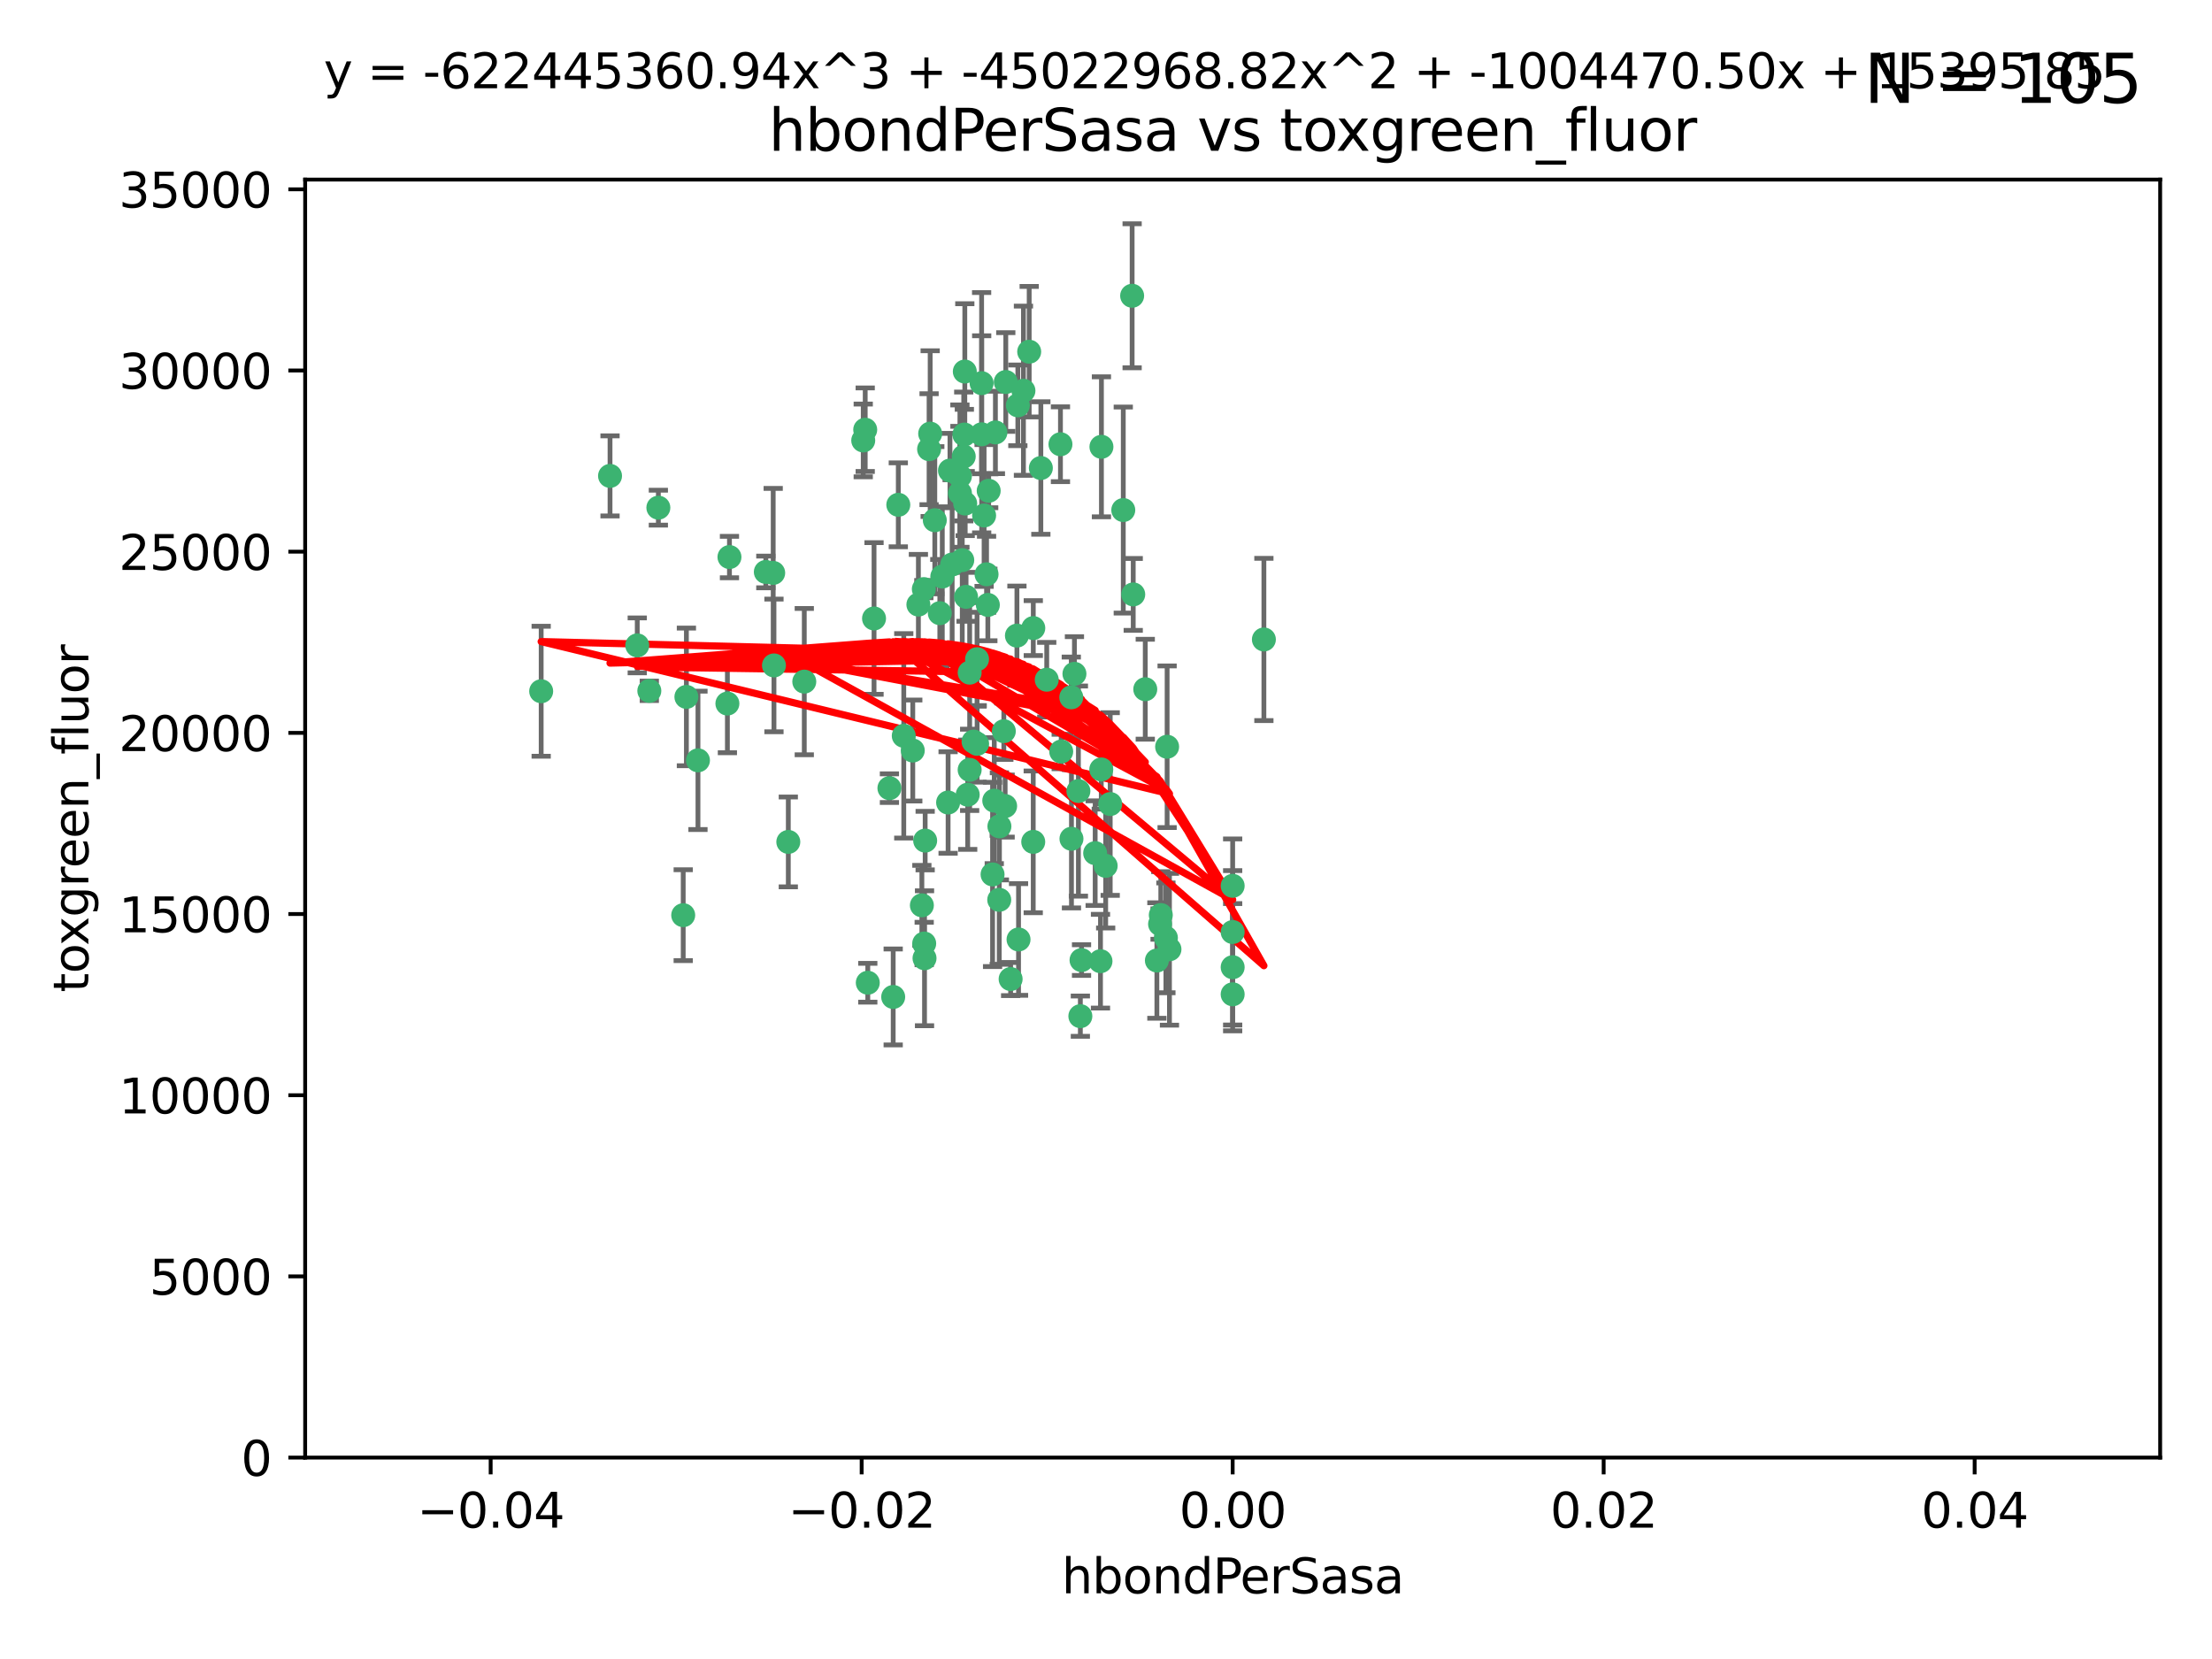 <?xml version="1.0" encoding="utf-8" standalone="no"?>
<!DOCTYPE svg PUBLIC "-//W3C//DTD SVG 1.1//EN"
  "http://www.w3.org/Graphics/SVG/1.1/DTD/svg11.dtd">
<svg xmlns:xlink="http://www.w3.org/1999/xlink" width="460.8pt" height="345.6pt" viewBox="0 0 460.8 345.6" xmlns="http://www.w3.org/2000/svg" version="1.1">
 <defs>
  <style type="text/css">*{stroke-linejoin: round; stroke-linecap: butt}</style>
 </defs>
 <g id="figure_1">
  <g id="patch_1">
   <path d="M 0 345.6 
L 460.8 345.6 
L 460.8 0 
L 0 0 
z
" style="fill: #ffffff"/>
  </g>
  <g id="axes_1">
   <g id="patch_2">
    <path d="M 63.571 303.64 
L 450 303.64 
L 450 37.411 
L 63.571 37.411 
z
" style="fill: #ffffff"/>
   </g>
   <g id="PathCollection_1">
    <defs>
     <path id="m2c768b148e" d="M 0 1.118 
C 0.297 1.118 0.581 1 0.791 0.791 
C 1 0.581 1.118 0.297 1.118 0 
C 1.118 -0.297 1 -0.581 0.791 -0.791 
C 0.581 -1 0.297 -1.118 0 -1.118 
C -0.297 -1.118 -0.581 -1 -0.791 -0.791 
C -1 -0.581 -1.118 -0.297 -1.118 0 
C -1.118 0.297 -1 0.581 -0.791 0.791 
C -0.581 1 -0.297 1.118 0 1.118 
z
" style="stroke: #3cb371"/>
    </defs>
    <g clip-path="url(#p5d32bc0cef)">
     <use xlink:href="#m2c768b148e" x="187.133" y="105.159" style="fill: #3cb371; stroke: #3cb371"/>
     <use xlink:href="#m2c768b148e" x="200.456" y="116.686" style="fill: #3cb371; stroke: #3cb371"/>
     <use xlink:href="#m2c768b148e" x="197.895" y="98.026" style="fill: #3cb371; stroke: #3cb371"/>
     <use xlink:href="#m2c768b148e" x="200.763" y="95.094" style="fill: #3cb371; stroke: #3cb371"/>
     <use xlink:href="#m2c768b148e" x="180.24" y="89.516" style="fill: #3cb371; stroke: #3cb371"/>
     <use xlink:href="#m2c768b148e" x="209.523" y="79.578" style="fill: #3cb371; stroke: #3cb371"/>
     <use xlink:href="#m2c768b148e" x="151.96" y="116.045" style="fill: #3cb371; stroke: #3cb371"/>
     <use xlink:href="#m2c768b148e" x="199.974" y="102.727" style="fill: #3cb371; stroke: #3cb371"/>
     <use xlink:href="#m2c768b148e" x="214.399" y="73.266" style="fill: #3cb371; stroke: #3cb371"/>
     <use xlink:href="#m2c768b148e" x="182.078" y="128.839" style="fill: #3cb371; stroke: #3cb371"/>
     <use xlink:href="#m2c768b148e" x="159.535" y="119.146" style="fill: #3cb371; stroke: #3cb371"/>
     <use xlink:href="#m2c768b148e" x="142.325" y="190.648" style="fill: #3cb371; stroke: #3cb371"/>
     <use xlink:href="#m2c768b148e" x="161.231" y="138.622" style="fill: #3cb371; stroke: #3cb371"/>
     <use xlink:href="#m2c768b148e" x="213.202" y="81.394" style="fill: #3cb371; stroke: #3cb371"/>
     <use xlink:href="#m2c768b148e" x="203.536" y="137.321" style="fill: #3cb371; stroke: #3cb371"/>
     <use xlink:href="#m2c768b148e" x="188.271" y="153.285" style="fill: #3cb371; stroke: #3cb371"/>
     <use xlink:href="#m2c768b148e" x="145.4" y="158.394" style="fill: #3cb371; stroke: #3cb371"/>
     <use xlink:href="#m2c768b148e" x="179.827" y="91.754" style="fill: #3cb371; stroke: #3cb371"/>
     <use xlink:href="#m2c768b148e" x="191.319" y="125.947" style="fill: #3cb371; stroke: #3cb371"/>
     <use xlink:href="#m2c768b148e" x="204.503" y="90.475" style="fill: #3cb371; stroke: #3cb371"/>
     <use xlink:href="#m2c768b148e" x="202.808" y="154.483" style="fill: #3cb371; stroke: #3cb371"/>
     <use xlink:href="#m2c768b148e" x="205.007" y="107.386" style="fill: #3cb371; stroke: #3cb371"/>
     <use xlink:href="#m2c768b148e" x="198.35" y="117.601" style="fill: #3cb371; stroke: #3cb371"/>
     <use xlink:href="#m2c768b148e" x="151.53" y="146.564" style="fill: #3cb371; stroke: #3cb371"/>
     <use xlink:href="#m2c768b148e" x="205.962" y="102.24" style="fill: #3cb371; stroke: #3cb371"/>
     <use xlink:href="#m2c768b148e" x="205.518" y="119.635" style="fill: #3cb371; stroke: #3cb371"/>
     <use xlink:href="#m2c768b148e" x="204.488" y="79.819" style="fill: #3cb371; stroke: #3cb371"/>
     <use xlink:href="#m2c768b148e" x="201.247" y="124.329" style="fill: #3cb371; stroke: #3cb371"/>
     <use xlink:href="#m2c768b148e" x="192.451" y="122.72" style="fill: #3cb371; stroke: #3cb371"/>
     <use xlink:href="#m2c768b148e" x="210.532" y="203.953" style="fill: #3cb371; stroke: #3cb371"/>
     <use xlink:href="#m2c768b148e" x="132.752" y="134.443" style="fill: #3cb371; stroke: #3cb371"/>
     <use xlink:href="#m2c768b148e" x="207.363" y="90.084" style="fill: #3cb371; stroke: #3cb371"/>
     <use xlink:href="#m2c768b148e" x="229.449" y="93.08" style="fill: #3cb371; stroke: #3cb371"/>
     <use xlink:href="#m2c768b148e" x="203.554" y="154.954" style="fill: #3cb371; stroke: #3cb371"/>
     <use xlink:href="#m2c768b148e" x="201.069" y="104.896" style="fill: #3cb371; stroke: #3cb371"/>
     <use xlink:href="#m2c768b148e" x="221.07" y="156.559" style="fill: #3cb371; stroke: #3cb371"/>
     <use xlink:href="#m2c768b148e" x="190.148" y="156.348" style="fill: #3cb371; stroke: #3cb371"/>
     <use xlink:href="#m2c768b148e" x="137.148" y="105.756" style="fill: #3cb371; stroke: #3cb371"/>
     <use xlink:href="#m2c768b148e" x="216.829" y="97.498" style="fill: #3cb371; stroke: #3cb371"/>
     <use xlink:href="#m2c768b148e" x="220.913" y="92.545" style="fill: #3cb371; stroke: #3cb371"/>
     <use xlink:href="#m2c768b148e" x="201.591" y="165.548" style="fill: #3cb371; stroke: #3cb371"/>
     <use xlink:href="#m2c768b148e" x="135.266" y="143.916" style="fill: #3cb371; stroke: #3cb371"/>
     <use xlink:href="#m2c768b148e" x="193.773" y="90.332" style="fill: #3cb371; stroke: #3cb371"/>
     <use xlink:href="#m2c768b148e" x="196.296" y="120.108" style="fill: #3cb371; stroke: #3cb371"/>
     <use xlink:href="#m2c768b148e" x="225.058" y="211.686" style="fill: #3cb371; stroke: #3cb371"/>
     <use xlink:href="#m2c768b148e" x="225.302" y="200.005" style="fill: #3cb371; stroke: #3cb371"/>
     <use xlink:href="#m2c768b148e" x="215.253" y="130.84" style="fill: #3cb371; stroke: #3cb371"/>
     <use xlink:href="#m2c768b148e" x="192.595" y="199.62" style="fill: #3cb371; stroke: #3cb371"/>
     <use xlink:href="#m2c768b148e" x="215.242" y="175.376" style="fill: #3cb371; stroke: #3cb371"/>
     <use xlink:href="#m2c768b148e" x="194.735" y="108.373" style="fill: #3cb371; stroke: #3cb371"/>
     <use xlink:href="#m2c768b148e" x="223.825" y="140.37" style="fill: #3cb371; stroke: #3cb371"/>
     <use xlink:href="#m2c768b148e" x="197.506" y="167.179" style="fill: #3cb371; stroke: #3cb371"/>
     <use xlink:href="#m2c768b148e" x="201.996" y="160.372" style="fill: #3cb371; stroke: #3cb371"/>
     <use xlink:href="#m2c768b148e" x="142.99" y="145.178" style="fill: #3cb371; stroke: #3cb371"/>
     <use xlink:href="#m2c768b148e" x="205.787" y="126.015" style="fill: #3cb371; stroke: #3cb371"/>
     <use xlink:href="#m2c768b148e" x="209.388" y="167.916" style="fill: #3cb371; stroke: #3cb371"/>
     <use xlink:href="#m2c768b148e" x="200.987" y="77.397" style="fill: #3cb371; stroke: #3cb371"/>
     <use xlink:href="#m2c768b148e" x="193.547" y="93.572" style="fill: #3cb371; stroke: #3cb371"/>
     <use xlink:href="#m2c768b148e" x="209.117" y="152.32" style="fill: #3cb371; stroke: #3cb371"/>
     <use xlink:href="#m2c768b148e" x="195.78" y="127.738" style="fill: #3cb371; stroke: #3cb371"/>
     <use xlink:href="#m2c768b148e" x="223.169" y="145.262" style="fill: #3cb371; stroke: #3cb371"/>
     <use xlink:href="#m2c768b148e" x="208.159" y="187.448" style="fill: #3cb371; stroke: #3cb371"/>
     <use xlink:href="#m2c768b148e" x="201.999" y="140.122" style="fill: #3cb371; stroke: #3cb371"/>
     <use xlink:href="#m2c768b148e" x="242.88" y="195.371" style="fill: #3cb371; stroke: #3cb371"/>
     <use xlink:href="#m2c768b148e" x="199.969" y="99.184" style="fill: #3cb371; stroke: #3cb371"/>
     <use xlink:href="#m2c768b148e" x="235.844" y="61.614" style="fill: #3cb371; stroke: #3cb371"/>
     <use xlink:href="#m2c768b148e" x="233.999" y="106.253" style="fill: #3cb371; stroke: #3cb371"/>
     <use xlink:href="#m2c768b148e" x="192.043" y="188.597" style="fill: #3cb371; stroke: #3cb371"/>
     <use xlink:href="#m2c768b148e" x="241.816" y="190.622" style="fill: #3cb371; stroke: #3cb371"/>
     <use xlink:href="#m2c768b148e" x="212.037" y="84.44" style="fill: #3cb371; stroke: #3cb371"/>
     <use xlink:href="#m2c768b148e" x="211.844" y="132.411" style="fill: #3cb371; stroke: #3cb371"/>
     <use xlink:href="#m2c768b148e" x="167.547" y="141.994" style="fill: #3cb371; stroke: #3cb371"/>
     <use xlink:href="#m2c768b148e" x="207.124" y="166.79" style="fill: #3cb371; stroke: #3cb371"/>
     <use xlink:href="#m2c768b148e" x="127.081" y="99.14" style="fill: #3cb371; stroke: #3cb371"/>
     <use xlink:href="#m2c768b148e" x="180.776" y="204.723" style="fill: #3cb371; stroke: #3cb371"/>
     <use xlink:href="#m2c768b148e" x="185.282" y="164.19" style="fill: #3cb371; stroke: #3cb371"/>
     <use xlink:href="#m2c768b148e" x="243.133" y="155.561" style="fill: #3cb371; stroke: #3cb371"/>
     <use xlink:href="#m2c768b148e" x="243.621" y="197.75" style="fill: #3cb371; stroke: #3cb371"/>
     <use xlink:href="#m2c768b148e" x="112.736" y="143.999" style="fill: #3cb371; stroke: #3cb371"/>
     <use xlink:href="#m2c768b148e" x="206.77" y="182.16" style="fill: #3cb371; stroke: #3cb371"/>
     <use xlink:href="#m2c768b148e" x="208.195" y="172.143" style="fill: #3cb371; stroke: #3cb371"/>
     <use xlink:href="#m2c768b148e" x="186.069" y="207.684" style="fill: #3cb371; stroke: #3cb371"/>
     <use xlink:href="#m2c768b148e" x="263.292" y="133.213" style="fill: #3cb371; stroke: #3cb371"/>
     <use xlink:href="#m2c768b148e" x="241" y="200.094" style="fill: #3cb371; stroke: #3cb371"/>
     <use xlink:href="#m2c768b148e" x="200.892" y="90.523" style="fill: #3cb371; stroke: #3cb371"/>
     <use xlink:href="#m2c768b148e" x="229.414" y="160.289" style="fill: #3cb371; stroke: #3cb371"/>
     <use xlink:href="#m2c768b148e" x="192.527" y="196.552" style="fill: #3cb371; stroke: #3cb371"/>
     <use xlink:href="#m2c768b148e" x="230.332" y="180.373" style="fill: #3cb371; stroke: #3cb371"/>
     <use xlink:href="#m2c768b148e" x="161.071" y="119.349" style="fill: #3cb371; stroke: #3cb371"/>
     <use xlink:href="#m2c768b148e" x="228.144" y="177.728" style="fill: #3cb371; stroke: #3cb371"/>
     <use xlink:href="#m2c768b148e" x="212.181" y="195.709" style="fill: #3cb371; stroke: #3cb371"/>
     <use xlink:href="#m2c768b148e" x="223.205" y="174.728" style="fill: #3cb371; stroke: #3cb371"/>
     <use xlink:href="#m2c768b148e" x="218.054" y="141.593" style="fill: #3cb371; stroke: #3cb371"/>
     <use xlink:href="#m2c768b148e" x="192.729" y="175.112" style="fill: #3cb371; stroke: #3cb371"/>
     <use xlink:href="#m2c768b148e" x="256.786" y="207.131" style="fill: #3cb371; stroke: #3cb371"/>
     <use xlink:href="#m2c768b148e" x="256.786" y="194.16" style="fill: #3cb371; stroke: #3cb371"/>
     <use xlink:href="#m2c768b148e" x="241.666" y="192.502" style="fill: #3cb371; stroke: #3cb371"/>
     <use xlink:href="#m2c768b148e" x="224.65" y="164.794" style="fill: #3cb371; stroke: #3cb371"/>
     <use xlink:href="#m2c768b148e" x="238.58" y="143.576" style="fill: #3cb371; stroke: #3cb371"/>
     <use xlink:href="#m2c768b148e" x="229.252" y="200.236" style="fill: #3cb371; stroke: #3cb371"/>
     <use xlink:href="#m2c768b148e" x="231.277" y="167.495" style="fill: #3cb371; stroke: #3cb371"/>
     <use xlink:href="#m2c768b148e" x="236.073" y="123.828" style="fill: #3cb371; stroke: #3cb371"/>
     <use xlink:href="#m2c768b148e" x="256.786" y="201.488" style="fill: #3cb371; stroke: #3cb371"/>
     <use xlink:href="#m2c768b148e" x="256.786" y="184.534" style="fill: #3cb371; stroke: #3cb371"/>
     <use xlink:href="#m2c768b148e" x="164.219" y="175.388" style="fill: #3cb371; stroke: #3cb371"/>
    </g>
   </g>
   <g id="matplotlib.axis_1">
    <g id="xtick_1">
     <g id="line2d_1">
      <defs>
       <path id="mf03757503d" d="M 0 0 
L 0 3.5 
" style="stroke: #000000; stroke-width: 0.8"/>
      </defs>
      <g>
       <use xlink:href="#mf03757503d" x="102.214" y="303.64" style="stroke: #000000; stroke-width: 0.8"/>
      </g>
     </g>
     <g id="text_1">
      <!-- −0.04 -->
      <g transform="translate(86.891 318.238)scale(0.1 -0.1)">
       <defs>
        <path id="DejaVuSans-2212" d="M 678 2272 
L 4684 2272 
L 4684 1741 
L 678 1741 
L 678 2272 
z
" transform="scale(0.016)"/>
        <path id="DejaVuSans-30" d="M 2034 4250 
Q 1547 4250 1301 3770 
Q 1056 3291 1056 2328 
Q 1056 1369 1301 889 
Q 1547 409 2034 409 
Q 2525 409 2770 889 
Q 3016 1369 3016 2328 
Q 3016 3291 2770 3770 
Q 2525 4250 2034 4250 
z
M 2034 4750 
Q 2819 4750 3233 4129 
Q 3647 3509 3647 2328 
Q 3647 1150 3233 529 
Q 2819 -91 2034 -91 
Q 1250 -91 836 529 
Q 422 1150 422 2328 
Q 422 3509 836 4129 
Q 1250 4750 2034 4750 
z
" transform="scale(0.016)"/>
        <path id="DejaVuSans-2e" d="M 684 794 
L 1344 794 
L 1344 0 
L 684 0 
L 684 794 
z
" transform="scale(0.016)"/>
        <path id="DejaVuSans-34" d="M 2419 4116 
L 825 1625 
L 2419 1625 
L 2419 4116 
z
M 2253 4666 
L 3047 4666 
L 3047 1625 
L 3713 1625 
L 3713 1100 
L 3047 1100 
L 3047 0 
L 2419 0 
L 2419 1100 
L 313 1100 
L 313 1709 
L 2253 4666 
z
" transform="scale(0.016)"/>
       </defs>
       <use xlink:href="#DejaVuSans-2212"/>
       <use xlink:href="#DejaVuSans-30" x="83.789"/>
       <use xlink:href="#DejaVuSans-2e" x="147.412"/>
       <use xlink:href="#DejaVuSans-30" x="179.199"/>
       <use xlink:href="#DejaVuSans-34" x="242.822"/>
      </g>
     </g>
    </g>
    <g id="xtick_2">
     <g id="line2d_2">
      <g>
       <use xlink:href="#mf03757503d" x="179.5" y="303.64" style="stroke: #000000; stroke-width: 0.8"/>
      </g>
     </g>
     <g id="text_2">
      <!-- −0.02 -->
      <g transform="translate(164.177 318.238)scale(0.1 -0.1)">
       <defs>
        <path id="DejaVuSans-32" d="M 1228 531 
L 3431 531 
L 3431 0 
L 469 0 
L 469 531 
Q 828 903 1448 1529 
Q 2069 2156 2228 2338 
Q 2531 2678 2651 2914 
Q 2772 3150 2772 3378 
Q 2772 3750 2511 3984 
Q 2250 4219 1831 4219 
Q 1534 4219 1204 4116 
Q 875 4013 500 3803 
L 500 4441 
Q 881 4594 1212 4672 
Q 1544 4750 1819 4750 
Q 2544 4750 2975 4387 
Q 3406 4025 3406 3419 
Q 3406 3131 3298 2873 
Q 3191 2616 2906 2266 
Q 2828 2175 2409 1742 
Q 1991 1309 1228 531 
z
" transform="scale(0.016)"/>
       </defs>
       <use xlink:href="#DejaVuSans-2212"/>
       <use xlink:href="#DejaVuSans-30" x="83.789"/>
       <use xlink:href="#DejaVuSans-2e" x="147.412"/>
       <use xlink:href="#DejaVuSans-30" x="179.199"/>
       <use xlink:href="#DejaVuSans-32" x="242.822"/>
      </g>
     </g>
    </g>
    <g id="xtick_3">
     <g id="line2d_3">
      <g>
       <use xlink:href="#mf03757503d" x="256.786" y="303.64" style="stroke: #000000; stroke-width: 0.8"/>
      </g>
     </g>
     <g id="text_3">
      <!-- 0.00 -->
      <g transform="translate(245.653 318.238)scale(0.1 -0.1)">
       <use xlink:href="#DejaVuSans-30"/>
       <use xlink:href="#DejaVuSans-2e" x="63.623"/>
       <use xlink:href="#DejaVuSans-30" x="95.41"/>
       <use xlink:href="#DejaVuSans-30" x="159.033"/>
      </g>
     </g>
    </g>
    <g id="xtick_4">
     <g id="line2d_4">
      <g>
       <use xlink:href="#mf03757503d" x="334.071" y="303.64" style="stroke: #000000; stroke-width: 0.8"/>
      </g>
     </g>
     <g id="text_4">
      <!-- 0.02 -->
      <g transform="translate(322.939 318.238)scale(0.1 -0.1)">
       <use xlink:href="#DejaVuSans-30"/>
       <use xlink:href="#DejaVuSans-2e" x="63.623"/>
       <use xlink:href="#DejaVuSans-30" x="95.41"/>
       <use xlink:href="#DejaVuSans-32" x="159.033"/>
      </g>
     </g>
    </g>
    <g id="xtick_5">
     <g id="line2d_5">
      <g>
       <use xlink:href="#mf03757503d" x="411.357" y="303.64" style="stroke: #000000; stroke-width: 0.8"/>
      </g>
     </g>
     <g id="text_5">
      <!-- 0.04 -->
      <g transform="translate(400.224 318.238)scale(0.1 -0.1)">
       <use xlink:href="#DejaVuSans-30"/>
       <use xlink:href="#DejaVuSans-2e" x="63.623"/>
       <use xlink:href="#DejaVuSans-30" x="95.41"/>
       <use xlink:href="#DejaVuSans-34" x="159.033"/>
      </g>
     </g>
    </g>
    <g id="text_6">
     <!-- hbondPerSasa -->
     <g transform="translate(221.168 331.917)scale(0.1 -0.1)">
      <defs>
       <path id="DejaVuSans-68" d="M 3513 2113 
L 3513 0 
L 2938 0 
L 2938 2094 
Q 2938 2591 2744 2837 
Q 2550 3084 2163 3084 
Q 1697 3084 1428 2787 
Q 1159 2491 1159 1978 
L 1159 0 
L 581 0 
L 581 4863 
L 1159 4863 
L 1159 2956 
Q 1366 3272 1645 3428 
Q 1925 3584 2291 3584 
Q 2894 3584 3203 3211 
Q 3513 2838 3513 2113 
z
" transform="scale(0.016)"/>
       <path id="DejaVuSans-62" d="M 3116 1747 
Q 3116 2381 2855 2742 
Q 2594 3103 2138 3103 
Q 1681 3103 1420 2742 
Q 1159 2381 1159 1747 
Q 1159 1113 1420 752 
Q 1681 391 2138 391 
Q 2594 391 2855 752 
Q 3116 1113 3116 1747 
z
M 1159 2969 
Q 1341 3281 1617 3432 
Q 1894 3584 2278 3584 
Q 2916 3584 3314 3078 
Q 3713 2572 3713 1747 
Q 3713 922 3314 415 
Q 2916 -91 2278 -91 
Q 1894 -91 1617 61 
Q 1341 213 1159 525 
L 1159 0 
L 581 0 
L 581 4863 
L 1159 4863 
L 1159 2969 
z
" transform="scale(0.016)"/>
       <path id="DejaVuSans-6f" d="M 1959 3097 
Q 1497 3097 1228 2736 
Q 959 2375 959 1747 
Q 959 1119 1226 758 
Q 1494 397 1959 397 
Q 2419 397 2687 759 
Q 2956 1122 2956 1747 
Q 2956 2369 2687 2733 
Q 2419 3097 1959 3097 
z
M 1959 3584 
Q 2709 3584 3137 3096 
Q 3566 2609 3566 1747 
Q 3566 888 3137 398 
Q 2709 -91 1959 -91 
Q 1206 -91 779 398 
Q 353 888 353 1747 
Q 353 2609 779 3096 
Q 1206 3584 1959 3584 
z
" transform="scale(0.016)"/>
       <path id="DejaVuSans-6e" d="M 3513 2113 
L 3513 0 
L 2938 0 
L 2938 2094 
Q 2938 2591 2744 2837 
Q 2550 3084 2163 3084 
Q 1697 3084 1428 2787 
Q 1159 2491 1159 1978 
L 1159 0 
L 581 0 
L 581 3500 
L 1159 3500 
L 1159 2956 
Q 1366 3272 1645 3428 
Q 1925 3584 2291 3584 
Q 2894 3584 3203 3211 
Q 3513 2838 3513 2113 
z
" transform="scale(0.016)"/>
       <path id="DejaVuSans-64" d="M 2906 2969 
L 2906 4863 
L 3481 4863 
L 3481 0 
L 2906 0 
L 2906 525 
Q 2725 213 2448 61 
Q 2172 -91 1784 -91 
Q 1150 -91 751 415 
Q 353 922 353 1747 
Q 353 2572 751 3078 
Q 1150 3584 1784 3584 
Q 2172 3584 2448 3432 
Q 2725 3281 2906 2969 
z
M 947 1747 
Q 947 1113 1208 752 
Q 1469 391 1925 391 
Q 2381 391 2643 752 
Q 2906 1113 2906 1747 
Q 2906 2381 2643 2742 
Q 2381 3103 1925 3103 
Q 1469 3103 1208 2742 
Q 947 2381 947 1747 
z
" transform="scale(0.016)"/>
       <path id="DejaVuSans-50" d="M 1259 4147 
L 1259 2394 
L 2053 2394 
Q 2494 2394 2734 2622 
Q 2975 2850 2975 3272 
Q 2975 3691 2734 3919 
Q 2494 4147 2053 4147 
L 1259 4147 
z
M 628 4666 
L 2053 4666 
Q 2838 4666 3239 4311 
Q 3641 3956 3641 3272 
Q 3641 2581 3239 2228 
Q 2838 1875 2053 1875 
L 1259 1875 
L 1259 0 
L 628 0 
L 628 4666 
z
" transform="scale(0.016)"/>
       <path id="DejaVuSans-65" d="M 3597 1894 
L 3597 1613 
L 953 1613 
Q 991 1019 1311 708 
Q 1631 397 2203 397 
Q 2534 397 2845 478 
Q 3156 559 3463 722 
L 3463 178 
Q 3153 47 2828 -22 
Q 2503 -91 2169 -91 
Q 1331 -91 842 396 
Q 353 884 353 1716 
Q 353 2575 817 3079 
Q 1281 3584 2069 3584 
Q 2775 3584 3186 3129 
Q 3597 2675 3597 1894 
z
M 3022 2063 
Q 3016 2534 2758 2815 
Q 2500 3097 2075 3097 
Q 1594 3097 1305 2825 
Q 1016 2553 972 2059 
L 3022 2063 
z
" transform="scale(0.016)"/>
       <path id="DejaVuSans-72" d="M 2631 2963 
Q 2534 3019 2420 3045 
Q 2306 3072 2169 3072 
Q 1681 3072 1420 2755 
Q 1159 2438 1159 1844 
L 1159 0 
L 581 0 
L 581 3500 
L 1159 3500 
L 1159 2956 
Q 1341 3275 1631 3429 
Q 1922 3584 2338 3584 
Q 2397 3584 2469 3576 
Q 2541 3569 2628 3553 
L 2631 2963 
z
" transform="scale(0.016)"/>
       <path id="DejaVuSans-53" d="M 3425 4513 
L 3425 3897 
Q 3066 4069 2747 4153 
Q 2428 4238 2131 4238 
Q 1616 4238 1336 4038 
Q 1056 3838 1056 3469 
Q 1056 3159 1242 3001 
Q 1428 2844 1947 2747 
L 2328 2669 
Q 3034 2534 3370 2195 
Q 3706 1856 3706 1288 
Q 3706 609 3251 259 
Q 2797 -91 1919 -91 
Q 1588 -91 1214 -16 
Q 841 59 441 206 
L 441 856 
Q 825 641 1194 531 
Q 1563 422 1919 422 
Q 2459 422 2753 634 
Q 3047 847 3047 1241 
Q 3047 1584 2836 1778 
Q 2625 1972 2144 2069 
L 1759 2144 
Q 1053 2284 737 2584 
Q 422 2884 422 3419 
Q 422 4038 858 4394 
Q 1294 4750 2059 4750 
Q 2388 4750 2728 4690 
Q 3069 4631 3425 4513 
z
" transform="scale(0.016)"/>
       <path id="DejaVuSans-61" d="M 2194 1759 
Q 1497 1759 1228 1600 
Q 959 1441 959 1056 
Q 959 750 1161 570 
Q 1363 391 1709 391 
Q 2188 391 2477 730 
Q 2766 1069 2766 1631 
L 2766 1759 
L 2194 1759 
z
M 3341 1997 
L 3341 0 
L 2766 0 
L 2766 531 
Q 2569 213 2275 61 
Q 1981 -91 1556 -91 
Q 1019 -91 701 211 
Q 384 513 384 1019 
Q 384 1609 779 1909 
Q 1175 2209 1959 2209 
L 2766 2209 
L 2766 2266 
Q 2766 2663 2505 2880 
Q 2244 3097 1772 3097 
Q 1472 3097 1187 3025 
Q 903 2953 641 2809 
L 641 3341 
Q 956 3463 1253 3523 
Q 1550 3584 1831 3584 
Q 2591 3584 2966 3190 
Q 3341 2797 3341 1997 
z
" transform="scale(0.016)"/>
       <path id="DejaVuSans-73" d="M 2834 3397 
L 2834 2853 
Q 2591 2978 2328 3040 
Q 2066 3103 1784 3103 
Q 1356 3103 1142 2972 
Q 928 2841 928 2578 
Q 928 2378 1081 2264 
Q 1234 2150 1697 2047 
L 1894 2003 
Q 2506 1872 2764 1633 
Q 3022 1394 3022 966 
Q 3022 478 2636 193 
Q 2250 -91 1575 -91 
Q 1294 -91 989 -36 
Q 684 19 347 128 
L 347 722 
Q 666 556 975 473 
Q 1284 391 1588 391 
Q 1994 391 2212 530 
Q 2431 669 2431 922 
Q 2431 1156 2273 1281 
Q 2116 1406 1581 1522 
L 1381 1569 
Q 847 1681 609 1914 
Q 372 2147 372 2553 
Q 372 3047 722 3315 
Q 1072 3584 1716 3584 
Q 2034 3584 2315 3537 
Q 2597 3491 2834 3397 
z
" transform="scale(0.016)"/>
      </defs>
      <use xlink:href="#DejaVuSans-68"/>
      <use xlink:href="#DejaVuSans-62" x="63.379"/>
      <use xlink:href="#DejaVuSans-6f" x="126.855"/>
      <use xlink:href="#DejaVuSans-6e" x="188.037"/>
      <use xlink:href="#DejaVuSans-64" x="251.416"/>
      <use xlink:href="#DejaVuSans-50" x="314.893"/>
      <use xlink:href="#DejaVuSans-65" x="371.57"/>
      <use xlink:href="#DejaVuSans-72" x="433.094"/>
      <use xlink:href="#DejaVuSans-53" x="474.207"/>
      <use xlink:href="#DejaVuSans-61" x="537.684"/>
      <use xlink:href="#DejaVuSans-73" x="598.963"/>
      <use xlink:href="#DejaVuSans-61" x="651.062"/>
     </g>
    </g>
   </g>
   <g id="matplotlib.axis_2">
    <g id="ytick_1">
     <g id="line2d_6">
      <defs>
       <path id="m94da693024" d="M 0 0 
L -3.5 0 
" style="stroke: #000000; stroke-width: 0.8"/>
      </defs>
      <g>
       <use xlink:href="#m94da693024" x="63.571" y="303.64" style="stroke: #000000; stroke-width: 0.8"/>
      </g>
     </g>
     <g id="text_7">
      <!-- 0 -->
      <g transform="translate(50.209 307.439)scale(0.1 -0.1)">
       <use xlink:href="#DejaVuSans-30"/>
      </g>
     </g>
    </g>
    <g id="ytick_2">
     <g id="line2d_7">
      <g>
       <use xlink:href="#m94da693024" x="63.571" y="265.897" style="stroke: #000000; stroke-width: 0.8"/>
      </g>
     </g>
     <g id="text_8">
      <!-- 5000 -->
      <g transform="translate(31.121 269.696)scale(0.1 -0.1)">
       <defs>
        <path id="DejaVuSans-35" d="M 691 4666 
L 3169 4666 
L 3169 4134 
L 1269 4134 
L 1269 2991 
Q 1406 3038 1543 3061 
Q 1681 3084 1819 3084 
Q 2600 3084 3056 2656 
Q 3513 2228 3513 1497 
Q 3513 744 3044 326 
Q 2575 -91 1722 -91 
Q 1428 -91 1123 -41 
Q 819 9 494 109 
L 494 744 
Q 775 591 1075 516 
Q 1375 441 1709 441 
Q 2250 441 2565 725 
Q 2881 1009 2881 1497 
Q 2881 1984 2565 2268 
Q 2250 2553 1709 2553 
Q 1456 2553 1204 2497 
Q 953 2441 691 2322 
L 691 4666 
z
" transform="scale(0.016)"/>
       </defs>
       <use xlink:href="#DejaVuSans-35"/>
       <use xlink:href="#DejaVuSans-30" x="63.623"/>
       <use xlink:href="#DejaVuSans-30" x="127.246"/>
       <use xlink:href="#DejaVuSans-30" x="190.869"/>
      </g>
     </g>
    </g>
    <g id="ytick_3">
     <g id="line2d_8">
      <g>
       <use xlink:href="#m94da693024" x="63.571" y="228.154" style="stroke: #000000; stroke-width: 0.8"/>
      </g>
     </g>
     <g id="text_9">
      <!-- 10000 -->
      <g transform="translate(24.759 231.953)scale(0.1 -0.1)">
       <defs>
        <path id="DejaVuSans-31" d="M 794 531 
L 1825 531 
L 1825 4091 
L 703 3866 
L 703 4441 
L 1819 4666 
L 2450 4666 
L 2450 531 
L 3481 531 
L 3481 0 
L 794 0 
L 794 531 
z
" transform="scale(0.016)"/>
       </defs>
       <use xlink:href="#DejaVuSans-31"/>
       <use xlink:href="#DejaVuSans-30" x="63.623"/>
       <use xlink:href="#DejaVuSans-30" x="127.246"/>
       <use xlink:href="#DejaVuSans-30" x="190.869"/>
       <use xlink:href="#DejaVuSans-30" x="254.492"/>
      </g>
     </g>
    </g>
    <g id="ytick_4">
     <g id="line2d_9">
      <g>
       <use xlink:href="#m94da693024" x="63.571" y="190.411" style="stroke: #000000; stroke-width: 0.8"/>
      </g>
     </g>
     <g id="text_10">
      <!-- 15000 -->
      <g transform="translate(24.759 194.21)scale(0.1 -0.1)">
       <use xlink:href="#DejaVuSans-31"/>
       <use xlink:href="#DejaVuSans-35" x="63.623"/>
       <use xlink:href="#DejaVuSans-30" x="127.246"/>
       <use xlink:href="#DejaVuSans-30" x="190.869"/>
       <use xlink:href="#DejaVuSans-30" x="254.492"/>
      </g>
     </g>
    </g>
    <g id="ytick_5">
     <g id="line2d_10">
      <g>
       <use xlink:href="#m94da693024" x="63.571" y="152.668" style="stroke: #000000; stroke-width: 0.8"/>
      </g>
     </g>
     <g id="text_11">
      <!-- 20000 -->
      <g transform="translate(24.759 156.467)scale(0.1 -0.1)">
       <use xlink:href="#DejaVuSans-32"/>
       <use xlink:href="#DejaVuSans-30" x="63.623"/>
       <use xlink:href="#DejaVuSans-30" x="127.246"/>
       <use xlink:href="#DejaVuSans-30" x="190.869"/>
       <use xlink:href="#DejaVuSans-30" x="254.492"/>
      </g>
     </g>
    </g>
    <g id="ytick_6">
     <g id="line2d_11">
      <g>
       <use xlink:href="#m94da693024" x="63.571" y="114.925" style="stroke: #000000; stroke-width: 0.8"/>
      </g>
     </g>
     <g id="text_12">
      <!-- 25000 -->
      <g transform="translate(24.759 118.724)scale(0.1 -0.1)">
       <use xlink:href="#DejaVuSans-32"/>
       <use xlink:href="#DejaVuSans-35" x="63.623"/>
       <use xlink:href="#DejaVuSans-30" x="127.246"/>
       <use xlink:href="#DejaVuSans-30" x="190.869"/>
       <use xlink:href="#DejaVuSans-30" x="254.492"/>
      </g>
     </g>
    </g>
    <g id="ytick_7">
     <g id="line2d_12">
      <g>
       <use xlink:href="#m94da693024" x="63.571" y="77.181" style="stroke: #000000; stroke-width: 0.8"/>
      </g>
     </g>
     <g id="text_13">
      <!-- 30000 -->
      <g transform="translate(24.759 80.981)scale(0.1 -0.1)">
       <defs>
        <path id="DejaVuSans-33" d="M 2597 2516 
Q 3050 2419 3304 2112 
Q 3559 1806 3559 1356 
Q 3559 666 3084 287 
Q 2609 -91 1734 -91 
Q 1441 -91 1130 -33 
Q 819 25 488 141 
L 488 750 
Q 750 597 1062 519 
Q 1375 441 1716 441 
Q 2309 441 2620 675 
Q 2931 909 2931 1356 
Q 2931 1769 2642 2001 
Q 2353 2234 1838 2234 
L 1294 2234 
L 1294 2753 
L 1863 2753 
Q 2328 2753 2575 2939 
Q 2822 3125 2822 3475 
Q 2822 3834 2567 4026 
Q 2313 4219 1838 4219 
Q 1578 4219 1281 4162 
Q 984 4106 628 3988 
L 628 4550 
Q 988 4650 1302 4700 
Q 1616 4750 1894 4750 
Q 2613 4750 3031 4423 
Q 3450 4097 3450 3541 
Q 3450 3153 3228 2886 
Q 3006 2619 2597 2516 
z
" transform="scale(0.016)"/>
       </defs>
       <use xlink:href="#DejaVuSans-33"/>
       <use xlink:href="#DejaVuSans-30" x="63.623"/>
       <use xlink:href="#DejaVuSans-30" x="127.246"/>
       <use xlink:href="#DejaVuSans-30" x="190.869"/>
       <use xlink:href="#DejaVuSans-30" x="254.492"/>
      </g>
     </g>
    </g>
    <g id="ytick_8">
     <g id="line2d_13">
      <g>
       <use xlink:href="#m94da693024" x="63.571" y="39.438" style="stroke: #000000; stroke-width: 0.8"/>
      </g>
     </g>
     <g id="text_14">
      <!-- 35000 -->
      <g transform="translate(24.759 43.238)scale(0.1 -0.1)">
       <use xlink:href="#DejaVuSans-33"/>
       <use xlink:href="#DejaVuSans-35" x="63.623"/>
       <use xlink:href="#DejaVuSans-30" x="127.246"/>
       <use xlink:href="#DejaVuSans-30" x="190.869"/>
       <use xlink:href="#DejaVuSans-30" x="254.492"/>
      </g>
     </g>
    </g>
    <g id="text_15">
     <!-- toxgreen_fluor -->
     <g transform="translate(18.401 206.72)rotate(-90)scale(0.1 -0.1)">
      <defs>
       <path id="DejaVuSans-74" d="M 1172 4494 
L 1172 3500 
L 2356 3500 
L 2356 3053 
L 1172 3053 
L 1172 1153 
Q 1172 725 1289 603 
Q 1406 481 1766 481 
L 2356 481 
L 2356 0 
L 1766 0 
Q 1100 0 847 248 
Q 594 497 594 1153 
L 594 3053 
L 172 3053 
L 172 3500 
L 594 3500 
L 594 4494 
L 1172 4494 
z
" transform="scale(0.016)"/>
       <path id="DejaVuSans-78" d="M 3513 3500 
L 2247 1797 
L 3578 0 
L 2900 0 
L 1881 1375 
L 863 0 
L 184 0 
L 1544 1831 
L 300 3500 
L 978 3500 
L 1906 2253 
L 2834 3500 
L 3513 3500 
z
" transform="scale(0.016)"/>
       <path id="DejaVuSans-67" d="M 2906 1791 
Q 2906 2416 2648 2759 
Q 2391 3103 1925 3103 
Q 1463 3103 1205 2759 
Q 947 2416 947 1791 
Q 947 1169 1205 825 
Q 1463 481 1925 481 
Q 2391 481 2648 825 
Q 2906 1169 2906 1791 
z
M 3481 434 
Q 3481 -459 3084 -895 
Q 2688 -1331 1869 -1331 
Q 1566 -1331 1297 -1286 
Q 1028 -1241 775 -1147 
L 775 -588 
Q 1028 -725 1275 -790 
Q 1522 -856 1778 -856 
Q 2344 -856 2625 -561 
Q 2906 -266 2906 331 
L 2906 616 
Q 2728 306 2450 153 
Q 2172 0 1784 0 
Q 1141 0 747 490 
Q 353 981 353 1791 
Q 353 2603 747 3093 
Q 1141 3584 1784 3584 
Q 2172 3584 2450 3431 
Q 2728 3278 2906 2969 
L 2906 3500 
L 3481 3500 
L 3481 434 
z
" transform="scale(0.016)"/>
       <path id="DejaVuSans-5f" d="M 3263 -1063 
L 3263 -1509 
L -63 -1509 
L -63 -1063 
L 3263 -1063 
z
" transform="scale(0.016)"/>
       <path id="DejaVuSans-66" d="M 2375 4863 
L 2375 4384 
L 1825 4384 
Q 1516 4384 1395 4259 
Q 1275 4134 1275 3809 
L 1275 3500 
L 2222 3500 
L 2222 3053 
L 1275 3053 
L 1275 0 
L 697 0 
L 697 3053 
L 147 3053 
L 147 3500 
L 697 3500 
L 697 3744 
Q 697 4328 969 4595 
Q 1241 4863 1831 4863 
L 2375 4863 
z
" transform="scale(0.016)"/>
       <path id="DejaVuSans-6c" d="M 603 4863 
L 1178 4863 
L 1178 0 
L 603 0 
L 603 4863 
z
" transform="scale(0.016)"/>
       <path id="DejaVuSans-75" d="M 544 1381 
L 544 3500 
L 1119 3500 
L 1119 1403 
Q 1119 906 1312 657 
Q 1506 409 1894 409 
Q 2359 409 2629 706 
Q 2900 1003 2900 1516 
L 2900 3500 
L 3475 3500 
L 3475 0 
L 2900 0 
L 2900 538 
Q 2691 219 2414 64 
Q 2138 -91 1772 -91 
Q 1169 -91 856 284 
Q 544 659 544 1381 
z
M 1991 3584 
L 1991 3584 
z
" transform="scale(0.016)"/>
      </defs>
      <use xlink:href="#DejaVuSans-74"/>
      <use xlink:href="#DejaVuSans-6f" x="39.209"/>
      <use xlink:href="#DejaVuSans-78" x="97.266"/>
      <use xlink:href="#DejaVuSans-67" x="156.445"/>
      <use xlink:href="#DejaVuSans-72" x="219.922"/>
      <use xlink:href="#DejaVuSans-65" x="258.785"/>
      <use xlink:href="#DejaVuSans-65" x="320.309"/>
      <use xlink:href="#DejaVuSans-6e" x="381.832"/>
      <use xlink:href="#DejaVuSans-5f" x="445.211"/>
      <use xlink:href="#DejaVuSans-66" x="495.211"/>
      <use xlink:href="#DejaVuSans-6c" x="530.416"/>
      <use xlink:href="#DejaVuSans-75" x="558.199"/>
      <use xlink:href="#DejaVuSans-6f" x="621.578"/>
      <use xlink:href="#DejaVuSans-72" x="682.76"/>
     </g>
    </g>
   </g>
   <g id="LineCollection_1">
    <path d="M 187.133 113.901 
L 187.133 96.418 
" clip-path="url(#p5d32bc0cef)" style="fill: none; stroke: #696969"/>
    <path d="M 200.456 134.682 
L 200.456 98.689 
" clip-path="url(#p5d32bc0cef)" style="fill: none; stroke: #696969"/>
    <path d="M 197.895 105.772 
L 197.895 90.281 
" clip-path="url(#p5d32bc0cef)" style="fill: none; stroke: #696969"/>
    <path d="M 200.763 108.514 
L 200.763 81.675 
" clip-path="url(#p5d32bc0cef)" style="fill: none; stroke: #696969"/>
    <path d="M 180.24 98.217 
L 180.24 80.815 
" clip-path="url(#p5d32bc0cef)" style="fill: none; stroke: #696969"/>
    <path d="M 209.523 89.863 
L 209.523 69.294 
" clip-path="url(#p5d32bc0cef)" style="fill: none; stroke: #696969"/>
    <path d="M 151.96 120.361 
L 151.96 111.729 
" clip-path="url(#p5d32bc0cef)" style="fill: none; stroke: #696969"/>
    <path d="M 199.974 116.638 
L 199.974 88.815 
" clip-path="url(#p5d32bc0cef)" style="fill: none; stroke: #696969"/>
    <path d="M 214.399 86.861 
L 214.399 59.671 
" clip-path="url(#p5d32bc0cef)" style="fill: none; stroke: #696969"/>
    <path d="M 182.078 144.637 
L 182.078 113.041 
" clip-path="url(#p5d32bc0cef)" style="fill: none; stroke: #696969"/>
    <path d="M 159.535 122.449 
L 159.535 115.842 
" clip-path="url(#p5d32bc0cef)" style="fill: none; stroke: #696969"/>
    <path d="M 142.325 200.118 
L 142.325 181.177 
" clip-path="url(#p5d32bc0cef)" style="fill: none; stroke: #696969"/>
    <path d="M 161.231 152.437 
L 161.231 124.806 
" clip-path="url(#p5d32bc0cef)" style="fill: none; stroke: #696969"/>
    <path d="M 213.202 99.017 
L 213.202 63.771 
" clip-path="url(#p5d32bc0cef)" style="fill: none; stroke: #696969"/>
    <path d="M 203.536 147.102 
L 203.536 127.541 
" clip-path="url(#p5d32bc0cef)" style="fill: none; stroke: #696969"/>
    <path d="M 188.271 174.582 
L 188.271 131.988 
" clip-path="url(#p5d32bc0cef)" style="fill: none; stroke: #696969"/>
    <path d="M 145.4 172.807 
L 145.4 143.981 
" clip-path="url(#p5d32bc0cef)" style="fill: none; stroke: #696969"/>
    <path d="M 179.827 99.334 
L 179.827 84.174 
" clip-path="url(#p5d32bc0cef)" style="fill: none; stroke: #696969"/>
    <path d="M 191.319 136.397 
L 191.319 115.497 
" clip-path="url(#p5d32bc0cef)" style="fill: none; stroke: #696969"/>
    <path d="M 204.503 111.003 
L 204.503 69.947 
" clip-path="url(#p5d32bc0cef)" style="fill: none; stroke: #696969"/>
    <path d="M 202.808 155.048 
L 202.808 153.918 
" clip-path="url(#p5d32bc0cef)" style="fill: none; stroke: #696969"/>
    <path d="M 205.007 122.155 
L 205.007 92.617 
" clip-path="url(#p5d32bc0cef)" style="fill: none; stroke: #696969"/>
    <path d="M 198.35 135.26 
L 198.35 99.941 
" clip-path="url(#p5d32bc0cef)" style="fill: none; stroke: #696969"/>
    <path d="M 151.53 156.807 
L 151.53 136.321 
" clip-path="url(#p5d32bc0cef)" style="fill: none; stroke: #696969"/>
    <path d="M 205.962 105.772 
L 205.962 98.709 
" clip-path="url(#p5d32bc0cef)" style="fill: none; stroke: #696969"/>
    <path d="M 205.518 127.554 
L 205.518 111.717 
" clip-path="url(#p5d32bc0cef)" style="fill: none; stroke: #696969"/>
    <path d="M 204.488 98.693 
L 204.488 60.945 
" clip-path="url(#p5d32bc0cef)" style="fill: none; stroke: #696969"/>
    <path d="M 201.247 129.426 
L 201.247 119.231 
" clip-path="url(#p5d32bc0cef)" style="fill: none; stroke: #696969"/>
    <path d="M 192.451 124.514 
L 192.451 120.926 
" clip-path="url(#p5d32bc0cef)" style="fill: none; stroke: #696969"/>
    <path d="M 210.532 207.405 
L 210.532 200.501 
" clip-path="url(#p5d32bc0cef)" style="fill: none; stroke: #696969"/>
    <path d="M 132.752 140.163 
L 132.752 128.724 
" clip-path="url(#p5d32bc0cef)" style="fill: none; stroke: #696969"/>
    <path d="M 207.363 98.668 
L 207.363 81.501 
" clip-path="url(#p5d32bc0cef)" style="fill: none; stroke: #696969"/>
    <path d="M 229.449 107.664 
L 229.449 78.496 
" clip-path="url(#p5d32bc0cef)" style="fill: none; stroke: #696969"/>
    <path d="M 203.554 162.929 
L 203.554 146.979 
" clip-path="url(#p5d32bc0cef)" style="fill: none; stroke: #696969"/>
    <path d="M 201.069 111.578 
L 201.069 98.214 
" clip-path="url(#p5d32bc0cef)" style="fill: none; stroke: #696969"/>
    <path d="M 221.07 160.147 
L 221.07 152.97 
" clip-path="url(#p5d32bc0cef)" style="fill: none; stroke: #696969"/>
    <path d="M 190.148 166.868 
L 190.148 145.829 
" clip-path="url(#p5d32bc0cef)" style="fill: none; stroke: #696969"/>
    <path d="M 137.148 109.392 
L 137.148 102.12 
" clip-path="url(#p5d32bc0cef)" style="fill: none; stroke: #696969"/>
    <path d="M 216.829 111.302 
L 216.829 83.693 
" clip-path="url(#p5d32bc0cef)" style="fill: none; stroke: #696969"/>
    <path d="M 220.913 100.341 
L 220.913 84.749 
" clip-path="url(#p5d32bc0cef)" style="fill: none; stroke: #696969"/>
    <path d="M 201.591 176.939 
L 201.591 154.157 
" clip-path="url(#p5d32bc0cef)" style="fill: none; stroke: #696969"/>
    <path d="M 135.266 145.941 
L 135.266 141.891 
" clip-path="url(#p5d32bc0cef)" style="fill: none; stroke: #696969"/>
    <path d="M 193.773 107.592 
L 193.773 73.071 
" clip-path="url(#p5d32bc0cef)" style="fill: none; stroke: #696969"/>
    <path d="M 196.296 134.641 
L 196.296 105.576 
" clip-path="url(#p5d32bc0cef)" style="fill: none; stroke: #696969"/>
    <path d="M 225.058 215.883 
L 225.058 207.488 
" clip-path="url(#p5d32bc0cef)" style="fill: none; stroke: #696969"/>
    <path d="M 225.302 203.204 
L 225.302 196.806 
" clip-path="url(#p5d32bc0cef)" style="fill: none; stroke: #696969"/>
    <path d="M 215.253 136.561 
L 215.253 125.12 
" clip-path="url(#p5d32bc0cef)" style="fill: none; stroke: #696969"/>
    <path d="M 192.595 213.675 
L 192.595 185.565 
" clip-path="url(#p5d32bc0cef)" style="fill: none; stroke: #696969"/>
    <path d="M 215.242 190.142 
L 215.242 160.609 
" clip-path="url(#p5d32bc0cef)" style="fill: none; stroke: #696969"/>
    <path d="M 194.735 123.707 
L 194.735 93.039 
" clip-path="url(#p5d32bc0cef)" style="fill: none; stroke: #696969"/>
    <path d="M 223.825 148.106 
L 223.825 132.634 
" clip-path="url(#p5d32bc0cef)" style="fill: none; stroke: #696969"/>
    <path d="M 197.506 177.756 
L 197.506 156.602 
" clip-path="url(#p5d32bc0cef)" style="fill: none; stroke: #696969"/>
    <path d="M 201.996 168.839 
L 201.996 151.905 
" clip-path="url(#p5d32bc0cef)" style="fill: none; stroke: #696969"/>
    <path d="M 142.99 159.513 
L 142.99 130.843 
" clip-path="url(#p5d32bc0cef)" style="fill: none; stroke: #696969"/>
    <path d="M 205.787 133.474 
L 205.787 118.555 
" clip-path="url(#p5d32bc0cef)" style="fill: none; stroke: #696969"/>
    <path d="M 209.388 174.389 
L 209.388 161.444 
" clip-path="url(#p5d32bc0cef)" style="fill: none; stroke: #696969"/>
    <path d="M 200.987 91.524 
L 200.987 63.27 
" clip-path="url(#p5d32bc0cef)" style="fill: none; stroke: #696969"/>
    <path d="M 193.547 105.129 
L 193.547 82.016 
" clip-path="url(#p5d32bc0cef)" style="fill: none; stroke: #696969"/>
    <path d="M 209.117 158.197 
L 209.117 146.442 
" clip-path="url(#p5d32bc0cef)" style="fill: none; stroke: #696969"/>
    <path d="M 195.78 138.926 
L 195.78 116.549 
" clip-path="url(#p5d32bc0cef)" style="fill: none; stroke: #696969"/>
    <path d="M 223.169 153.647 
L 223.169 136.877 
" clip-path="url(#p5d32bc0cef)" style="fill: none; stroke: #696969"/>
    <path d="M 208.159 200.874 
L 208.159 174.022 
" clip-path="url(#p5d32bc0cef)" style="fill: none; stroke: #696969"/>
    <path d="M 201.999 154.719 
L 201.999 125.526 
" clip-path="url(#p5d32bc0cef)" style="fill: none; stroke: #696969"/>
    <path d="M 242.88 206.807 
L 242.88 183.935 
" clip-path="url(#p5d32bc0cef)" style="fill: none; stroke: #696969"/>
    <path d="M 199.969 114.01 
L 199.969 84.357 
" clip-path="url(#p5d32bc0cef)" style="fill: none; stroke: #696969"/>
    <path d="M 235.844 76.614 
L 235.844 46.614 
" clip-path="url(#p5d32bc0cef)" style="fill: none; stroke: #696969"/>
    <path d="M 233.999 127.715 
L 233.999 84.791 
" clip-path="url(#p5d32bc0cef)" style="fill: none; stroke: #696969"/>
    <path d="M 192.043 196.924 
L 192.043 180.269 
" clip-path="url(#p5d32bc0cef)" style="fill: none; stroke: #696969"/>
    <path d="M 241.816 199.661 
L 241.816 181.584 
" clip-path="url(#p5d32bc0cef)" style="fill: none; stroke: #696969"/>
    <path d="M 212.037 92.843 
L 212.037 76.037 
" clip-path="url(#p5d32bc0cef)" style="fill: none; stroke: #696969"/>
    <path d="M 211.844 142.738 
L 211.844 122.084 
" clip-path="url(#p5d32bc0cef)" style="fill: none; stroke: #696969"/>
    <path d="M 167.547 157.229 
L 167.547 126.76 
" clip-path="url(#p5d32bc0cef)" style="fill: none; stroke: #696969"/>
    <path d="M 207.124 179.908 
L 207.124 153.671 
" clip-path="url(#p5d32bc0cef)" style="fill: none; stroke: #696969"/>
    <path d="M 127.081 107.483 
L 127.081 90.798 
" clip-path="url(#p5d32bc0cef)" style="fill: none; stroke: #696969"/>
    <path d="M 180.776 208.763 
L 180.776 200.682 
" clip-path="url(#p5d32bc0cef)" style="fill: none; stroke: #696969"/>
    <path d="M 185.282 167.175 
L 185.282 161.206 
" clip-path="url(#p5d32bc0cef)" style="fill: none; stroke: #696969"/>
    <path d="M 243.133 172.398 
L 243.133 138.724 
" clip-path="url(#p5d32bc0cef)" style="fill: none; stroke: #696969"/>
    <path d="M 243.621 213.563 
L 243.621 181.937 
" clip-path="url(#p5d32bc0cef)" style="fill: none; stroke: #696969"/>
    <path d="M 112.736 157.537 
L 112.736 130.461 
" clip-path="url(#p5d32bc0cef)" style="fill: none; stroke: #696969"/>
    <path d="M 206.77 201.352 
L 206.77 162.968 
" clip-path="url(#p5d32bc0cef)" style="fill: none; stroke: #696969"/>
    <path d="M 208.195 183.299 
L 208.195 160.986 
" clip-path="url(#p5d32bc0cef)" style="fill: none; stroke: #696969"/>
    <path d="M 186.069 217.677 
L 186.069 197.69 
" clip-path="url(#p5d32bc0cef)" style="fill: none; stroke: #696969"/>
    <path d="M 263.292 150.11 
L 263.292 116.316 
" clip-path="url(#p5d32bc0cef)" style="fill: none; stroke: #696969"/>
    <path d="M 241 212.125 
L 241 188.064 
" clip-path="url(#p5d32bc0cef)" style="fill: none; stroke: #696969"/>
    <path d="M 200.892 95.772 
L 200.892 85.274 
" clip-path="url(#p5d32bc0cef)" style="fill: none; stroke: #696969"/>
    <path d="M 229.414 168.551 
L 229.414 152.026 
" clip-path="url(#p5d32bc0cef)" style="fill: none; stroke: #696969"/>
    <path d="M 192.527 200.974 
L 192.527 192.13 
" clip-path="url(#p5d32bc0cef)" style="fill: none; stroke: #696969"/>
    <path d="M 230.332 193.32 
L 230.332 167.427 
" clip-path="url(#p5d32bc0cef)" style="fill: none; stroke: #696969"/>
    <path d="M 161.071 136.952 
L 161.071 101.746 
" clip-path="url(#p5d32bc0cef)" style="fill: none; stroke: #696969"/>
    <path d="M 228.144 188.626 
L 228.144 166.829 
" clip-path="url(#p5d32bc0cef)" style="fill: none; stroke: #696969"/>
    <path d="M 212.181 207.343 
L 212.181 184.076 
" clip-path="url(#p5d32bc0cef)" style="fill: none; stroke: #696969"/>
    <path d="M 223.205 189.135 
L 223.205 160.322 
" clip-path="url(#p5d32bc0cef)" style="fill: none; stroke: #696969"/>
    <path d="M 218.054 149.363 
L 218.054 133.823 
" clip-path="url(#p5d32bc0cef)" style="fill: none; stroke: #696969"/>
    <path d="M 192.729 181.212 
L 192.729 169.013 
" clip-path="url(#p5d32bc0cef)" style="fill: none; stroke: #696969"/>
    <path d="M 256.786 213.527 
L 256.786 200.736 
" clip-path="url(#p5d32bc0cef)" style="fill: none; stroke: #696969"/>
    <path d="M 256.786 206.958 
L 256.786 181.362 
" clip-path="url(#p5d32bc0cef)" style="fill: none; stroke: #696969"/>
    <path d="M 241.666 195.669 
L 241.666 189.335 
" clip-path="url(#p5d32bc0cef)" style="fill: none; stroke: #696969"/>
    <path d="M 224.65 186.68 
L 224.65 142.908 
" clip-path="url(#p5d32bc0cef)" style="fill: none; stroke: #696969"/>
    <path d="M 238.58 153.98 
L 238.58 133.171 
" clip-path="url(#p5d32bc0cef)" style="fill: none; stroke: #696969"/>
    <path d="M 229.252 209.997 
L 229.252 190.475 
" clip-path="url(#p5d32bc0cef)" style="fill: none; stroke: #696969"/>
    <path d="M 231.277 186.519 
L 231.277 148.47 
" clip-path="url(#p5d32bc0cef)" style="fill: none; stroke: #696969"/>
    <path d="M 236.073 131.314 
L 236.073 116.343 
" clip-path="url(#p5d32bc0cef)" style="fill: none; stroke: #696969"/>
    <path d="M 256.786 214.744 
L 256.786 188.233 
" clip-path="url(#p5d32bc0cef)" style="fill: none; stroke: #696969"/>
    <path d="M 256.786 194.3 
L 256.786 174.769 
" clip-path="url(#p5d32bc0cef)" style="fill: none; stroke: #696969"/>
    <path d="M 164.219 184.744 
L 164.219 166.033 
" clip-path="url(#p5d32bc0cef)" style="fill: none; stroke: #696969"/>
   </g>
   <g id="line2d_14">
    <defs>
     <path id="m16d7ee490c" d="M 2 0 
L -2 -0 
" style="stroke: #696969"/>
    </defs>
    <g clip-path="url(#p5d32bc0cef)">
     <use xlink:href="#m16d7ee490c" x="187.133" y="113.901" style="fill: #696969; stroke: #696969"/>
     <use xlink:href="#m16d7ee490c" x="200.456" y="134.682" style="fill: #696969; stroke: #696969"/>
     <use xlink:href="#m16d7ee490c" x="197.895" y="105.772" style="fill: #696969; stroke: #696969"/>
     <use xlink:href="#m16d7ee490c" x="200.763" y="108.514" style="fill: #696969; stroke: #696969"/>
     <use xlink:href="#m16d7ee490c" x="180.24" y="98.217" style="fill: #696969; stroke: #696969"/>
     <use xlink:href="#m16d7ee490c" x="209.523" y="89.863" style="fill: #696969; stroke: #696969"/>
     <use xlink:href="#m16d7ee490c" x="151.96" y="120.361" style="fill: #696969; stroke: #696969"/>
     <use xlink:href="#m16d7ee490c" x="199.974" y="116.638" style="fill: #696969; stroke: #696969"/>
     <use xlink:href="#m16d7ee490c" x="214.399" y="86.861" style="fill: #696969; stroke: #696969"/>
     <use xlink:href="#m16d7ee490c" x="182.078" y="144.637" style="fill: #696969; stroke: #696969"/>
     <use xlink:href="#m16d7ee490c" x="159.535" y="122.449" style="fill: #696969; stroke: #696969"/>
     <use xlink:href="#m16d7ee490c" x="142.325" y="200.118" style="fill: #696969; stroke: #696969"/>
     <use xlink:href="#m16d7ee490c" x="161.231" y="152.437" style="fill: #696969; stroke: #696969"/>
     <use xlink:href="#m16d7ee490c" x="213.202" y="99.017" style="fill: #696969; stroke: #696969"/>
     <use xlink:href="#m16d7ee490c" x="203.536" y="147.102" style="fill: #696969; stroke: #696969"/>
     <use xlink:href="#m16d7ee490c" x="188.271" y="174.582" style="fill: #696969; stroke: #696969"/>
     <use xlink:href="#m16d7ee490c" x="145.4" y="172.807" style="fill: #696969; stroke: #696969"/>
     <use xlink:href="#m16d7ee490c" x="179.827" y="99.334" style="fill: #696969; stroke: #696969"/>
     <use xlink:href="#m16d7ee490c" x="191.319" y="136.397" style="fill: #696969; stroke: #696969"/>
     <use xlink:href="#m16d7ee490c" x="204.503" y="111.003" style="fill: #696969; stroke: #696969"/>
     <use xlink:href="#m16d7ee490c" x="202.808" y="155.048" style="fill: #696969; stroke: #696969"/>
     <use xlink:href="#m16d7ee490c" x="205.007" y="122.155" style="fill: #696969; stroke: #696969"/>
     <use xlink:href="#m16d7ee490c" x="198.35" y="135.26" style="fill: #696969; stroke: #696969"/>
     <use xlink:href="#m16d7ee490c" x="151.53" y="156.807" style="fill: #696969; stroke: #696969"/>
     <use xlink:href="#m16d7ee490c" x="205.962" y="105.772" style="fill: #696969; stroke: #696969"/>
     <use xlink:href="#m16d7ee490c" x="205.518" y="127.554" style="fill: #696969; stroke: #696969"/>
     <use xlink:href="#m16d7ee490c" x="204.488" y="98.693" style="fill: #696969; stroke: #696969"/>
     <use xlink:href="#m16d7ee490c" x="201.247" y="129.426" style="fill: #696969; stroke: #696969"/>
     <use xlink:href="#m16d7ee490c" x="192.451" y="124.514" style="fill: #696969; stroke: #696969"/>
     <use xlink:href="#m16d7ee490c" x="210.532" y="207.405" style="fill: #696969; stroke: #696969"/>
     <use xlink:href="#m16d7ee490c" x="132.752" y="140.163" style="fill: #696969; stroke: #696969"/>
     <use xlink:href="#m16d7ee490c" x="207.363" y="98.668" style="fill: #696969; stroke: #696969"/>
     <use xlink:href="#m16d7ee490c" x="229.449" y="107.664" style="fill: #696969; stroke: #696969"/>
     <use xlink:href="#m16d7ee490c" x="203.554" y="162.929" style="fill: #696969; stroke: #696969"/>
     <use xlink:href="#m16d7ee490c" x="201.069" y="111.578" style="fill: #696969; stroke: #696969"/>
     <use xlink:href="#m16d7ee490c" x="221.07" y="160.147" style="fill: #696969; stroke: #696969"/>
     <use xlink:href="#m16d7ee490c" x="190.148" y="166.868" style="fill: #696969; stroke: #696969"/>
     <use xlink:href="#m16d7ee490c" x="137.148" y="109.392" style="fill: #696969; stroke: #696969"/>
     <use xlink:href="#m16d7ee490c" x="216.829" y="111.302" style="fill: #696969; stroke: #696969"/>
     <use xlink:href="#m16d7ee490c" x="220.913" y="100.341" style="fill: #696969; stroke: #696969"/>
     <use xlink:href="#m16d7ee490c" x="201.591" y="176.939" style="fill: #696969; stroke: #696969"/>
     <use xlink:href="#m16d7ee490c" x="135.266" y="145.941" style="fill: #696969; stroke: #696969"/>
     <use xlink:href="#m16d7ee490c" x="193.773" y="107.592" style="fill: #696969; stroke: #696969"/>
     <use xlink:href="#m16d7ee490c" x="196.296" y="134.641" style="fill: #696969; stroke: #696969"/>
     <use xlink:href="#m16d7ee490c" x="225.058" y="215.883" style="fill: #696969; stroke: #696969"/>
     <use xlink:href="#m16d7ee490c" x="225.302" y="203.204" style="fill: #696969; stroke: #696969"/>
     <use xlink:href="#m16d7ee490c" x="215.253" y="136.561" style="fill: #696969; stroke: #696969"/>
     <use xlink:href="#m16d7ee490c" x="192.595" y="213.675" style="fill: #696969; stroke: #696969"/>
     <use xlink:href="#m16d7ee490c" x="215.242" y="190.142" style="fill: #696969; stroke: #696969"/>
     <use xlink:href="#m16d7ee490c" x="194.735" y="123.707" style="fill: #696969; stroke: #696969"/>
     <use xlink:href="#m16d7ee490c" x="223.825" y="148.106" style="fill: #696969; stroke: #696969"/>
     <use xlink:href="#m16d7ee490c" x="197.506" y="177.756" style="fill: #696969; stroke: #696969"/>
     <use xlink:href="#m16d7ee490c" x="201.996" y="168.839" style="fill: #696969; stroke: #696969"/>
     <use xlink:href="#m16d7ee490c" x="142.99" y="159.513" style="fill: #696969; stroke: #696969"/>
     <use xlink:href="#m16d7ee490c" x="205.787" y="133.474" style="fill: #696969; stroke: #696969"/>
     <use xlink:href="#m16d7ee490c" x="209.388" y="174.389" style="fill: #696969; stroke: #696969"/>
     <use xlink:href="#m16d7ee490c" x="200.987" y="91.524" style="fill: #696969; stroke: #696969"/>
     <use xlink:href="#m16d7ee490c" x="193.547" y="105.129" style="fill: #696969; stroke: #696969"/>
     <use xlink:href="#m16d7ee490c" x="209.117" y="158.197" style="fill: #696969; stroke: #696969"/>
     <use xlink:href="#m16d7ee490c" x="195.78" y="138.926" style="fill: #696969; stroke: #696969"/>
     <use xlink:href="#m16d7ee490c" x="223.169" y="153.647" style="fill: #696969; stroke: #696969"/>
     <use xlink:href="#m16d7ee490c" x="208.159" y="200.874" style="fill: #696969; stroke: #696969"/>
     <use xlink:href="#m16d7ee490c" x="201.999" y="154.719" style="fill: #696969; stroke: #696969"/>
     <use xlink:href="#m16d7ee490c" x="242.88" y="206.807" style="fill: #696969; stroke: #696969"/>
     <use xlink:href="#m16d7ee490c" x="199.969" y="114.01" style="fill: #696969; stroke: #696969"/>
     <use xlink:href="#m16d7ee490c" x="235.844" y="76.614" style="fill: #696969; stroke: #696969"/>
     <use xlink:href="#m16d7ee490c" x="233.999" y="127.715" style="fill: #696969; stroke: #696969"/>
     <use xlink:href="#m16d7ee490c" x="192.043" y="196.924" style="fill: #696969; stroke: #696969"/>
     <use xlink:href="#m16d7ee490c" x="241.816" y="199.661" style="fill: #696969; stroke: #696969"/>
     <use xlink:href="#m16d7ee490c" x="212.037" y="92.843" style="fill: #696969; stroke: #696969"/>
     <use xlink:href="#m16d7ee490c" x="211.844" y="142.738" style="fill: #696969; stroke: #696969"/>
     <use xlink:href="#m16d7ee490c" x="167.547" y="157.229" style="fill: #696969; stroke: #696969"/>
     <use xlink:href="#m16d7ee490c" x="207.124" y="179.908" style="fill: #696969; stroke: #696969"/>
     <use xlink:href="#m16d7ee490c" x="127.081" y="107.483" style="fill: #696969; stroke: #696969"/>
     <use xlink:href="#m16d7ee490c" x="180.776" y="208.763" style="fill: #696969; stroke: #696969"/>
     <use xlink:href="#m16d7ee490c" x="185.282" y="167.175" style="fill: #696969; stroke: #696969"/>
     <use xlink:href="#m16d7ee490c" x="243.133" y="172.398" style="fill: #696969; stroke: #696969"/>
     <use xlink:href="#m16d7ee490c" x="243.621" y="213.563" style="fill: #696969; stroke: #696969"/>
     <use xlink:href="#m16d7ee490c" x="112.736" y="157.537" style="fill: #696969; stroke: #696969"/>
     <use xlink:href="#m16d7ee490c" x="206.77" y="201.352" style="fill: #696969; stroke: #696969"/>
     <use xlink:href="#m16d7ee490c" x="208.195" y="183.299" style="fill: #696969; stroke: #696969"/>
     <use xlink:href="#m16d7ee490c" x="186.069" y="217.677" style="fill: #696969; stroke: #696969"/>
     <use xlink:href="#m16d7ee490c" x="263.292" y="150.11" style="fill: #696969; stroke: #696969"/>
     <use xlink:href="#m16d7ee490c" x="241" y="212.125" style="fill: #696969; stroke: #696969"/>
     <use xlink:href="#m16d7ee490c" x="200.892" y="95.772" style="fill: #696969; stroke: #696969"/>
     <use xlink:href="#m16d7ee490c" x="229.414" y="168.551" style="fill: #696969; stroke: #696969"/>
     <use xlink:href="#m16d7ee490c" x="192.527" y="200.974" style="fill: #696969; stroke: #696969"/>
     <use xlink:href="#m16d7ee490c" x="230.332" y="193.32" style="fill: #696969; stroke: #696969"/>
     <use xlink:href="#m16d7ee490c" x="161.071" y="136.952" style="fill: #696969; stroke: #696969"/>
     <use xlink:href="#m16d7ee490c" x="228.144" y="188.626" style="fill: #696969; stroke: #696969"/>
     <use xlink:href="#m16d7ee490c" x="212.181" y="207.343" style="fill: #696969; stroke: #696969"/>
     <use xlink:href="#m16d7ee490c" x="223.205" y="189.135" style="fill: #696969; stroke: #696969"/>
     <use xlink:href="#m16d7ee490c" x="218.054" y="149.363" style="fill: #696969; stroke: #696969"/>
     <use xlink:href="#m16d7ee490c" x="192.729" y="181.212" style="fill: #696969; stroke: #696969"/>
     <use xlink:href="#m16d7ee490c" x="256.786" y="213.527" style="fill: #696969; stroke: #696969"/>
     <use xlink:href="#m16d7ee490c" x="256.786" y="206.958" style="fill: #696969; stroke: #696969"/>
     <use xlink:href="#m16d7ee490c" x="241.666" y="195.669" style="fill: #696969; stroke: #696969"/>
     <use xlink:href="#m16d7ee490c" x="224.65" y="186.68" style="fill: #696969; stroke: #696969"/>
     <use xlink:href="#m16d7ee490c" x="238.58" y="153.98" style="fill: #696969; stroke: #696969"/>
     <use xlink:href="#m16d7ee490c" x="229.252" y="209.997" style="fill: #696969; stroke: #696969"/>
     <use xlink:href="#m16d7ee490c" x="231.277" y="186.519" style="fill: #696969; stroke: #696969"/>
     <use xlink:href="#m16d7ee490c" x="236.073" y="131.314" style="fill: #696969; stroke: #696969"/>
     <use xlink:href="#m16d7ee490c" x="256.786" y="214.744" style="fill: #696969; stroke: #696969"/>
     <use xlink:href="#m16d7ee490c" x="256.786" y="194.3" style="fill: #696969; stroke: #696969"/>
     <use xlink:href="#m16d7ee490c" x="164.219" y="184.744" style="fill: #696969; stroke: #696969"/>
    </g>
   </g>
   <g id="line2d_15">
    <g clip-path="url(#p5d32bc0cef)">
     <use xlink:href="#m16d7ee490c" x="187.133" y="96.418" style="fill: #696969; stroke: #696969"/>
     <use xlink:href="#m16d7ee490c" x="200.456" y="98.689" style="fill: #696969; stroke: #696969"/>
     <use xlink:href="#m16d7ee490c" x="197.895" y="90.281" style="fill: #696969; stroke: #696969"/>
     <use xlink:href="#m16d7ee490c" x="200.763" y="81.675" style="fill: #696969; stroke: #696969"/>
     <use xlink:href="#m16d7ee490c" x="180.24" y="80.815" style="fill: #696969; stroke: #696969"/>
     <use xlink:href="#m16d7ee490c" x="209.523" y="69.294" style="fill: #696969; stroke: #696969"/>
     <use xlink:href="#m16d7ee490c" x="151.96" y="111.729" style="fill: #696969; stroke: #696969"/>
     <use xlink:href="#m16d7ee490c" x="199.974" y="88.815" style="fill: #696969; stroke: #696969"/>
     <use xlink:href="#m16d7ee490c" x="214.399" y="59.671" style="fill: #696969; stroke: #696969"/>
     <use xlink:href="#m16d7ee490c" x="182.078" y="113.041" style="fill: #696969; stroke: #696969"/>
     <use xlink:href="#m16d7ee490c" x="159.535" y="115.842" style="fill: #696969; stroke: #696969"/>
     <use xlink:href="#m16d7ee490c" x="142.325" y="181.177" style="fill: #696969; stroke: #696969"/>
     <use xlink:href="#m16d7ee490c" x="161.231" y="124.806" style="fill: #696969; stroke: #696969"/>
     <use xlink:href="#m16d7ee490c" x="213.202" y="63.771" style="fill: #696969; stroke: #696969"/>
     <use xlink:href="#m16d7ee490c" x="203.536" y="127.541" style="fill: #696969; stroke: #696969"/>
     <use xlink:href="#m16d7ee490c" x="188.271" y="131.988" style="fill: #696969; stroke: #696969"/>
     <use xlink:href="#m16d7ee490c" x="145.4" y="143.981" style="fill: #696969; stroke: #696969"/>
     <use xlink:href="#m16d7ee490c" x="179.827" y="84.174" style="fill: #696969; stroke: #696969"/>
     <use xlink:href="#m16d7ee490c" x="191.319" y="115.497" style="fill: #696969; stroke: #696969"/>
     <use xlink:href="#m16d7ee490c" x="204.503" y="69.947" style="fill: #696969; stroke: #696969"/>
     <use xlink:href="#m16d7ee490c" x="202.808" y="153.918" style="fill: #696969; stroke: #696969"/>
     <use xlink:href="#m16d7ee490c" x="205.007" y="92.617" style="fill: #696969; stroke: #696969"/>
     <use xlink:href="#m16d7ee490c" x="198.35" y="99.941" style="fill: #696969; stroke: #696969"/>
     <use xlink:href="#m16d7ee490c" x="151.53" y="136.321" style="fill: #696969; stroke: #696969"/>
     <use xlink:href="#m16d7ee490c" x="205.962" y="98.709" style="fill: #696969; stroke: #696969"/>
     <use xlink:href="#m16d7ee490c" x="205.518" y="111.717" style="fill: #696969; stroke: #696969"/>
     <use xlink:href="#m16d7ee490c" x="204.488" y="60.945" style="fill: #696969; stroke: #696969"/>
     <use xlink:href="#m16d7ee490c" x="201.247" y="119.231" style="fill: #696969; stroke: #696969"/>
     <use xlink:href="#m16d7ee490c" x="192.451" y="120.926" style="fill: #696969; stroke: #696969"/>
     <use xlink:href="#m16d7ee490c" x="210.532" y="200.501" style="fill: #696969; stroke: #696969"/>
     <use xlink:href="#m16d7ee490c" x="132.752" y="128.724" style="fill: #696969; stroke: #696969"/>
     <use xlink:href="#m16d7ee490c" x="207.363" y="81.501" style="fill: #696969; stroke: #696969"/>
     <use xlink:href="#m16d7ee490c" x="229.449" y="78.496" style="fill: #696969; stroke: #696969"/>
     <use xlink:href="#m16d7ee490c" x="203.554" y="146.979" style="fill: #696969; stroke: #696969"/>
     <use xlink:href="#m16d7ee490c" x="201.069" y="98.214" style="fill: #696969; stroke: #696969"/>
     <use xlink:href="#m16d7ee490c" x="221.07" y="152.97" style="fill: #696969; stroke: #696969"/>
     <use xlink:href="#m16d7ee490c" x="190.148" y="145.829" style="fill: #696969; stroke: #696969"/>
     <use xlink:href="#m16d7ee490c" x="137.148" y="102.12" style="fill: #696969; stroke: #696969"/>
     <use xlink:href="#m16d7ee490c" x="216.829" y="83.693" style="fill: #696969; stroke: #696969"/>
     <use xlink:href="#m16d7ee490c" x="220.913" y="84.749" style="fill: #696969; stroke: #696969"/>
     <use xlink:href="#m16d7ee490c" x="201.591" y="154.157" style="fill: #696969; stroke: #696969"/>
     <use xlink:href="#m16d7ee490c" x="135.266" y="141.891" style="fill: #696969; stroke: #696969"/>
     <use xlink:href="#m16d7ee490c" x="193.773" y="73.071" style="fill: #696969; stroke: #696969"/>
     <use xlink:href="#m16d7ee490c" x="196.296" y="105.576" style="fill: #696969; stroke: #696969"/>
     <use xlink:href="#m16d7ee490c" x="225.058" y="207.488" style="fill: #696969; stroke: #696969"/>
     <use xlink:href="#m16d7ee490c" x="225.302" y="196.806" style="fill: #696969; stroke: #696969"/>
     <use xlink:href="#m16d7ee490c" x="215.253" y="125.12" style="fill: #696969; stroke: #696969"/>
     <use xlink:href="#m16d7ee490c" x="192.595" y="185.565" style="fill: #696969; stroke: #696969"/>
     <use xlink:href="#m16d7ee490c" x="215.242" y="160.609" style="fill: #696969; stroke: #696969"/>
     <use xlink:href="#m16d7ee490c" x="194.735" y="93.039" style="fill: #696969; stroke: #696969"/>
     <use xlink:href="#m16d7ee490c" x="223.825" y="132.634" style="fill: #696969; stroke: #696969"/>
     <use xlink:href="#m16d7ee490c" x="197.506" y="156.602" style="fill: #696969; stroke: #696969"/>
     <use xlink:href="#m16d7ee490c" x="201.996" y="151.905" style="fill: #696969; stroke: #696969"/>
     <use xlink:href="#m16d7ee490c" x="142.99" y="130.843" style="fill: #696969; stroke: #696969"/>
     <use xlink:href="#m16d7ee490c" x="205.787" y="118.555" style="fill: #696969; stroke: #696969"/>
     <use xlink:href="#m16d7ee490c" x="209.388" y="161.444" style="fill: #696969; stroke: #696969"/>
     <use xlink:href="#m16d7ee490c" x="200.987" y="63.27" style="fill: #696969; stroke: #696969"/>
     <use xlink:href="#m16d7ee490c" x="193.547" y="82.016" style="fill: #696969; stroke: #696969"/>
     <use xlink:href="#m16d7ee490c" x="209.117" y="146.442" style="fill: #696969; stroke: #696969"/>
     <use xlink:href="#m16d7ee490c" x="195.78" y="116.549" style="fill: #696969; stroke: #696969"/>
     <use xlink:href="#m16d7ee490c" x="223.169" y="136.877" style="fill: #696969; stroke: #696969"/>
     <use xlink:href="#m16d7ee490c" x="208.159" y="174.022" style="fill: #696969; stroke: #696969"/>
     <use xlink:href="#m16d7ee490c" x="201.999" y="125.526" style="fill: #696969; stroke: #696969"/>
     <use xlink:href="#m16d7ee490c" x="242.88" y="183.935" style="fill: #696969; stroke: #696969"/>
     <use xlink:href="#m16d7ee490c" x="199.969" y="84.357" style="fill: #696969; stroke: #696969"/>
     <use xlink:href="#m16d7ee490c" x="235.844" y="46.614" style="fill: #696969; stroke: #696969"/>
     <use xlink:href="#m16d7ee490c" x="233.999" y="84.791" style="fill: #696969; stroke: #696969"/>
     <use xlink:href="#m16d7ee490c" x="192.043" y="180.269" style="fill: #696969; stroke: #696969"/>
     <use xlink:href="#m16d7ee490c" x="241.816" y="181.584" style="fill: #696969; stroke: #696969"/>
     <use xlink:href="#m16d7ee490c" x="212.037" y="76.037" style="fill: #696969; stroke: #696969"/>
     <use xlink:href="#m16d7ee490c" x="211.844" y="122.084" style="fill: #696969; stroke: #696969"/>
     <use xlink:href="#m16d7ee490c" x="167.547" y="126.76" style="fill: #696969; stroke: #696969"/>
     <use xlink:href="#m16d7ee490c" x="207.124" y="153.671" style="fill: #696969; stroke: #696969"/>
     <use xlink:href="#m16d7ee490c" x="127.081" y="90.798" style="fill: #696969; stroke: #696969"/>
     <use xlink:href="#m16d7ee490c" x="180.776" y="200.682" style="fill: #696969; stroke: #696969"/>
     <use xlink:href="#m16d7ee490c" x="185.282" y="161.206" style="fill: #696969; stroke: #696969"/>
     <use xlink:href="#m16d7ee490c" x="243.133" y="138.724" style="fill: #696969; stroke: #696969"/>
     <use xlink:href="#m16d7ee490c" x="243.621" y="181.937" style="fill: #696969; stroke: #696969"/>
     <use xlink:href="#m16d7ee490c" x="112.736" y="130.461" style="fill: #696969; stroke: #696969"/>
     <use xlink:href="#m16d7ee490c" x="206.77" y="162.968" style="fill: #696969; stroke: #696969"/>
     <use xlink:href="#m16d7ee490c" x="208.195" y="160.986" style="fill: #696969; stroke: #696969"/>
     <use xlink:href="#m16d7ee490c" x="186.069" y="197.69" style="fill: #696969; stroke: #696969"/>
     <use xlink:href="#m16d7ee490c" x="263.292" y="116.316" style="fill: #696969; stroke: #696969"/>
     <use xlink:href="#m16d7ee490c" x="241" y="188.064" style="fill: #696969; stroke: #696969"/>
     <use xlink:href="#m16d7ee490c" x="200.892" y="85.274" style="fill: #696969; stroke: #696969"/>
     <use xlink:href="#m16d7ee490c" x="229.414" y="152.026" style="fill: #696969; stroke: #696969"/>
     <use xlink:href="#m16d7ee490c" x="192.527" y="192.13" style="fill: #696969; stroke: #696969"/>
     <use xlink:href="#m16d7ee490c" x="230.332" y="167.427" style="fill: #696969; stroke: #696969"/>
     <use xlink:href="#m16d7ee490c" x="161.071" y="101.746" style="fill: #696969; stroke: #696969"/>
     <use xlink:href="#m16d7ee490c" x="228.144" y="166.829" style="fill: #696969; stroke: #696969"/>
     <use xlink:href="#m16d7ee490c" x="212.181" y="184.076" style="fill: #696969; stroke: #696969"/>
     <use xlink:href="#m16d7ee490c" x="223.205" y="160.322" style="fill: #696969; stroke: #696969"/>
     <use xlink:href="#m16d7ee490c" x="218.054" y="133.823" style="fill: #696969; stroke: #696969"/>
     <use xlink:href="#m16d7ee490c" x="192.729" y="169.013" style="fill: #696969; stroke: #696969"/>
     <use xlink:href="#m16d7ee490c" x="256.786" y="200.736" style="fill: #696969; stroke: #696969"/>
     <use xlink:href="#m16d7ee490c" x="256.786" y="181.362" style="fill: #696969; stroke: #696969"/>
     <use xlink:href="#m16d7ee490c" x="241.666" y="189.335" style="fill: #696969; stroke: #696969"/>
     <use xlink:href="#m16d7ee490c" x="224.65" y="142.908" style="fill: #696969; stroke: #696969"/>
     <use xlink:href="#m16d7ee490c" x="238.58" y="133.171" style="fill: #696969; stroke: #696969"/>
     <use xlink:href="#m16d7ee490c" x="229.252" y="190.475" style="fill: #696969; stroke: #696969"/>
     <use xlink:href="#m16d7ee490c" x="231.277" y="148.47" style="fill: #696969; stroke: #696969"/>
     <use xlink:href="#m16d7ee490c" x="236.073" y="116.343" style="fill: #696969; stroke: #696969"/>
     <use xlink:href="#m16d7ee490c" x="256.786" y="188.233" style="fill: #696969; stroke: #696969"/>
     <use xlink:href="#m16d7ee490c" x="256.786" y="174.769" style="fill: #696969; stroke: #696969"/>
     <use xlink:href="#m16d7ee490c" x="164.219" y="166.033" style="fill: #696969; stroke: #696969"/>
    </g>
   </g>
   <g id="line2d_16">
    <path d="M 187.133 133.655 
L 200.456 134.558 
L 197.895 134.172 
L 200.763 134.612 
L 180.24 134.061 
L 209.523 136.928 
L 151.96 138.037 
L 199.974 134.476 
L 214.399 138.943 
L 182.078 133.909 
L 159.535 136.961 
L 142.325 138.906 
L 161.231 136.697 
L 213.202 138.395 
L 203.536 135.179 
L 188.271 133.636 
L 145.4 138.713 
L 179.827 134.1 
L 191.319 133.664 
L 204.503 135.411 
L 202.808 135.016 
L 205.007 135.54 
L 198.35 134.232 
L 151.53 138.09 
L 205.962 135.798 
L 205.518 135.675 
L 204.488 135.407 
L 201.247 134.7 
L 192.451 133.706 
L 210.532 137.3 
L 132.752 138.814 
L 207.363 136.21 
L 229.449 149.128 
L 203.554 135.183 
L 201.069 134.667 
L 221.07 142.665 
L 190.148 133.639 
L 137.148 139.002 
L 216.829 140.163 
L 220.913 142.564 
L 201.591 134.766 
L 135.266 138.955 
L 193.773 133.778 
L 196.296 133.987 
L 225.058 145.478 
L 225.302 145.665 
L 215.253 139.354 
L 192.595 133.713 
L 215.242 139.349 
L 194.735 133.846 
L 223.825 144.559 
L 197.506 134.123 
L 201.996 134.846 
L 142.99 138.872 
L 205.787 135.749 
L 209.388 136.88 
L 200.987 134.652 
L 193.547 133.764 
L 209.117 136.785 
L 195.78 133.936 
L 223.169 144.088 
L 208.159 136.463 
L 201.999 134.847 
L 242.88 164.319 
L 199.969 134.475 
L 235.844 155.565 
L 233.999 153.565 
L 192.043 133.689 
L 241.816 162.877 
L 212.037 137.897 
L 211.844 137.817 
L 167.547 135.702 
L 207.124 136.137 
L 127.081 138.135 
L 180.776 134.014 
L 185.282 133.717 
L 243.133 164.669 
L 243.621 165.35 
L 112.736 133.653 
L 206.77 136.03 
L 208.195 136.474 
L 186.069 133.686 
L 263.292 201.174 
L 241 161.799 
L 200.892 134.635 
L 229.414 149.097 
L 192.527 133.709 
L 230.332 149.936 
L 161.071 136.722 
L 228.144 147.981 
L 212.181 137.957 
L 223.205 144.114 
L 218.054 140.836 
L 192.729 133.719 
L 256.786 187.423 
L 256.786 187.423 
L 241.666 162.676 
L 224.65 145.169 
L 238.58 158.752 
L 229.252 148.952 
L 231.277 150.828 
L 236.073 155.822 
L 256.786 187.423 
L 256.786 187.423 
L 164.219 136.225 
" clip-path="url(#p5d32bc0cef)" style="fill: none; stroke: #ff0000; stroke-width: 1.5; stroke-linecap: square"/>
   </g>
   <g id="line2d_17">
    <defs>
     <path id="md4c85e3305" d="M 0 2 
C 0.53 2 1.039 1.789 1.414 1.414 
C 1.789 1.039 2 0.53 2 0 
C 2 -0.53 1.789 -1.039 1.414 -1.414 
C 1.039 -1.789 0.53 -2 0 -2 
C -0.53 -2 -1.039 -1.789 -1.414 -1.414 
C -1.789 -1.039 -2 -0.53 -2 0 
C -2 0.53 -1.789 1.039 -1.414 1.414 
C -1.039 1.789 -0.53 2 0 2 
z
" style="stroke: #3cb371"/>
    </defs>
    <g clip-path="url(#p5d32bc0cef)">
     <use xlink:href="#md4c85e3305" x="187.133" y="105.159" style="fill: #3cb371; stroke: #3cb371"/>
     <use xlink:href="#md4c85e3305" x="200.456" y="116.686" style="fill: #3cb371; stroke: #3cb371"/>
     <use xlink:href="#md4c85e3305" x="197.895" y="98.026" style="fill: #3cb371; stroke: #3cb371"/>
     <use xlink:href="#md4c85e3305" x="200.763" y="95.094" style="fill: #3cb371; stroke: #3cb371"/>
     <use xlink:href="#md4c85e3305" x="180.24" y="89.516" style="fill: #3cb371; stroke: #3cb371"/>
     <use xlink:href="#md4c85e3305" x="209.523" y="79.578" style="fill: #3cb371; stroke: #3cb371"/>
     <use xlink:href="#md4c85e3305" x="151.96" y="116.045" style="fill: #3cb371; stroke: #3cb371"/>
     <use xlink:href="#md4c85e3305" x="199.974" y="102.727" style="fill: #3cb371; stroke: #3cb371"/>
     <use xlink:href="#md4c85e3305" x="214.399" y="73.266" style="fill: #3cb371; stroke: #3cb371"/>
     <use xlink:href="#md4c85e3305" x="182.078" y="128.839" style="fill: #3cb371; stroke: #3cb371"/>
     <use xlink:href="#md4c85e3305" x="159.535" y="119.146" style="fill: #3cb371; stroke: #3cb371"/>
     <use xlink:href="#md4c85e3305" x="142.325" y="190.648" style="fill: #3cb371; stroke: #3cb371"/>
     <use xlink:href="#md4c85e3305" x="161.231" y="138.622" style="fill: #3cb371; stroke: #3cb371"/>
     <use xlink:href="#md4c85e3305" x="213.202" y="81.394" style="fill: #3cb371; stroke: #3cb371"/>
     <use xlink:href="#md4c85e3305" x="203.536" y="137.321" style="fill: #3cb371; stroke: #3cb371"/>
     <use xlink:href="#md4c85e3305" x="188.271" y="153.285" style="fill: #3cb371; stroke: #3cb371"/>
     <use xlink:href="#md4c85e3305" x="145.4" y="158.394" style="fill: #3cb371; stroke: #3cb371"/>
     <use xlink:href="#md4c85e3305" x="179.827" y="91.754" style="fill: #3cb371; stroke: #3cb371"/>
     <use xlink:href="#md4c85e3305" x="191.319" y="125.947" style="fill: #3cb371; stroke: #3cb371"/>
     <use xlink:href="#md4c85e3305" x="204.503" y="90.475" style="fill: #3cb371; stroke: #3cb371"/>
     <use xlink:href="#md4c85e3305" x="202.808" y="154.483" style="fill: #3cb371; stroke: #3cb371"/>
     <use xlink:href="#md4c85e3305" x="205.007" y="107.386" style="fill: #3cb371; stroke: #3cb371"/>
     <use xlink:href="#md4c85e3305" x="198.35" y="117.601" style="fill: #3cb371; stroke: #3cb371"/>
     <use xlink:href="#md4c85e3305" x="151.53" y="146.564" style="fill: #3cb371; stroke: #3cb371"/>
     <use xlink:href="#md4c85e3305" x="205.962" y="102.24" style="fill: #3cb371; stroke: #3cb371"/>
     <use xlink:href="#md4c85e3305" x="205.518" y="119.635" style="fill: #3cb371; stroke: #3cb371"/>
     <use xlink:href="#md4c85e3305" x="204.488" y="79.819" style="fill: #3cb371; stroke: #3cb371"/>
     <use xlink:href="#md4c85e3305" x="201.247" y="124.329" style="fill: #3cb371; stroke: #3cb371"/>
     <use xlink:href="#md4c85e3305" x="192.451" y="122.72" style="fill: #3cb371; stroke: #3cb371"/>
     <use xlink:href="#md4c85e3305" x="210.532" y="203.953" style="fill: #3cb371; stroke: #3cb371"/>
     <use xlink:href="#md4c85e3305" x="132.752" y="134.443" style="fill: #3cb371; stroke: #3cb371"/>
     <use xlink:href="#md4c85e3305" x="207.363" y="90.084" style="fill: #3cb371; stroke: #3cb371"/>
     <use xlink:href="#md4c85e3305" x="229.449" y="93.08" style="fill: #3cb371; stroke: #3cb371"/>
     <use xlink:href="#md4c85e3305" x="203.554" y="154.954" style="fill: #3cb371; stroke: #3cb371"/>
     <use xlink:href="#md4c85e3305" x="201.069" y="104.896" style="fill: #3cb371; stroke: #3cb371"/>
     <use xlink:href="#md4c85e3305" x="221.07" y="156.559" style="fill: #3cb371; stroke: #3cb371"/>
     <use xlink:href="#md4c85e3305" x="190.148" y="156.348" style="fill: #3cb371; stroke: #3cb371"/>
     <use xlink:href="#md4c85e3305" x="137.148" y="105.756" style="fill: #3cb371; stroke: #3cb371"/>
     <use xlink:href="#md4c85e3305" x="216.829" y="97.498" style="fill: #3cb371; stroke: #3cb371"/>
     <use xlink:href="#md4c85e3305" x="220.913" y="92.545" style="fill: #3cb371; stroke: #3cb371"/>
     <use xlink:href="#md4c85e3305" x="201.591" y="165.548" style="fill: #3cb371; stroke: #3cb371"/>
     <use xlink:href="#md4c85e3305" x="135.266" y="143.916" style="fill: #3cb371; stroke: #3cb371"/>
     <use xlink:href="#md4c85e3305" x="193.773" y="90.332" style="fill: #3cb371; stroke: #3cb371"/>
     <use xlink:href="#md4c85e3305" x="196.296" y="120.108" style="fill: #3cb371; stroke: #3cb371"/>
     <use xlink:href="#md4c85e3305" x="225.058" y="211.686" style="fill: #3cb371; stroke: #3cb371"/>
     <use xlink:href="#md4c85e3305" x="225.302" y="200.005" style="fill: #3cb371; stroke: #3cb371"/>
     <use xlink:href="#md4c85e3305" x="215.253" y="130.84" style="fill: #3cb371; stroke: #3cb371"/>
     <use xlink:href="#md4c85e3305" x="192.595" y="199.62" style="fill: #3cb371; stroke: #3cb371"/>
     <use xlink:href="#md4c85e3305" x="215.242" y="175.376" style="fill: #3cb371; stroke: #3cb371"/>
     <use xlink:href="#md4c85e3305" x="194.735" y="108.373" style="fill: #3cb371; stroke: #3cb371"/>
     <use xlink:href="#md4c85e3305" x="223.825" y="140.37" style="fill: #3cb371; stroke: #3cb371"/>
     <use xlink:href="#md4c85e3305" x="197.506" y="167.179" style="fill: #3cb371; stroke: #3cb371"/>
     <use xlink:href="#md4c85e3305" x="201.996" y="160.372" style="fill: #3cb371; stroke: #3cb371"/>
     <use xlink:href="#md4c85e3305" x="142.99" y="145.178" style="fill: #3cb371; stroke: #3cb371"/>
     <use xlink:href="#md4c85e3305" x="205.787" y="126.015" style="fill: #3cb371; stroke: #3cb371"/>
     <use xlink:href="#md4c85e3305" x="209.388" y="167.916" style="fill: #3cb371; stroke: #3cb371"/>
     <use xlink:href="#md4c85e3305" x="200.987" y="77.397" style="fill: #3cb371; stroke: #3cb371"/>
     <use xlink:href="#md4c85e3305" x="193.547" y="93.572" style="fill: #3cb371; stroke: #3cb371"/>
     <use xlink:href="#md4c85e3305" x="209.117" y="152.32" style="fill: #3cb371; stroke: #3cb371"/>
     <use xlink:href="#md4c85e3305" x="195.78" y="127.738" style="fill: #3cb371; stroke: #3cb371"/>
     <use xlink:href="#md4c85e3305" x="223.169" y="145.262" style="fill: #3cb371; stroke: #3cb371"/>
     <use xlink:href="#md4c85e3305" x="208.159" y="187.448" style="fill: #3cb371; stroke: #3cb371"/>
     <use xlink:href="#md4c85e3305" x="201.999" y="140.122" style="fill: #3cb371; stroke: #3cb371"/>
     <use xlink:href="#md4c85e3305" x="242.88" y="195.371" style="fill: #3cb371; stroke: #3cb371"/>
     <use xlink:href="#md4c85e3305" x="199.969" y="99.184" style="fill: #3cb371; stroke: #3cb371"/>
     <use xlink:href="#md4c85e3305" x="235.844" y="61.614" style="fill: #3cb371; stroke: #3cb371"/>
     <use xlink:href="#md4c85e3305" x="233.999" y="106.253" style="fill: #3cb371; stroke: #3cb371"/>
     <use xlink:href="#md4c85e3305" x="192.043" y="188.597" style="fill: #3cb371; stroke: #3cb371"/>
     <use xlink:href="#md4c85e3305" x="241.816" y="190.622" style="fill: #3cb371; stroke: #3cb371"/>
     <use xlink:href="#md4c85e3305" x="212.037" y="84.44" style="fill: #3cb371; stroke: #3cb371"/>
     <use xlink:href="#md4c85e3305" x="211.844" y="132.411" style="fill: #3cb371; stroke: #3cb371"/>
     <use xlink:href="#md4c85e3305" x="167.547" y="141.994" style="fill: #3cb371; stroke: #3cb371"/>
     <use xlink:href="#md4c85e3305" x="207.124" y="166.79" style="fill: #3cb371; stroke: #3cb371"/>
     <use xlink:href="#md4c85e3305" x="127.081" y="99.14" style="fill: #3cb371; stroke: #3cb371"/>
     <use xlink:href="#md4c85e3305" x="180.776" y="204.723" style="fill: #3cb371; stroke: #3cb371"/>
     <use xlink:href="#md4c85e3305" x="185.282" y="164.19" style="fill: #3cb371; stroke: #3cb371"/>
     <use xlink:href="#md4c85e3305" x="243.133" y="155.561" style="fill: #3cb371; stroke: #3cb371"/>
     <use xlink:href="#md4c85e3305" x="243.621" y="197.75" style="fill: #3cb371; stroke: #3cb371"/>
     <use xlink:href="#md4c85e3305" x="112.736" y="143.999" style="fill: #3cb371; stroke: #3cb371"/>
     <use xlink:href="#md4c85e3305" x="206.77" y="182.16" style="fill: #3cb371; stroke: #3cb371"/>
     <use xlink:href="#md4c85e3305" x="208.195" y="172.143" style="fill: #3cb371; stroke: #3cb371"/>
     <use xlink:href="#md4c85e3305" x="186.069" y="207.684" style="fill: #3cb371; stroke: #3cb371"/>
     <use xlink:href="#md4c85e3305" x="263.292" y="133.213" style="fill: #3cb371; stroke: #3cb371"/>
     <use xlink:href="#md4c85e3305" x="241" y="200.094" style="fill: #3cb371; stroke: #3cb371"/>
     <use xlink:href="#md4c85e3305" x="200.892" y="90.523" style="fill: #3cb371; stroke: #3cb371"/>
     <use xlink:href="#md4c85e3305" x="229.414" y="160.289" style="fill: #3cb371; stroke: #3cb371"/>
     <use xlink:href="#md4c85e3305" x="192.527" y="196.552" style="fill: #3cb371; stroke: #3cb371"/>
     <use xlink:href="#md4c85e3305" x="230.332" y="180.373" style="fill: #3cb371; stroke: #3cb371"/>
     <use xlink:href="#md4c85e3305" x="161.071" y="119.349" style="fill: #3cb371; stroke: #3cb371"/>
     <use xlink:href="#md4c85e3305" x="228.144" y="177.728" style="fill: #3cb371; stroke: #3cb371"/>
     <use xlink:href="#md4c85e3305" x="212.181" y="195.709" style="fill: #3cb371; stroke: #3cb371"/>
     <use xlink:href="#md4c85e3305" x="223.205" y="174.728" style="fill: #3cb371; stroke: #3cb371"/>
     <use xlink:href="#md4c85e3305" x="218.054" y="141.593" style="fill: #3cb371; stroke: #3cb371"/>
     <use xlink:href="#md4c85e3305" x="192.729" y="175.112" style="fill: #3cb371; stroke: #3cb371"/>
     <use xlink:href="#md4c85e3305" x="256.786" y="207.131" style="fill: #3cb371; stroke: #3cb371"/>
     <use xlink:href="#md4c85e3305" x="256.786" y="194.16" style="fill: #3cb371; stroke: #3cb371"/>
     <use xlink:href="#md4c85e3305" x="241.666" y="192.502" style="fill: #3cb371; stroke: #3cb371"/>
     <use xlink:href="#md4c85e3305" x="224.65" y="164.794" style="fill: #3cb371; stroke: #3cb371"/>
     <use xlink:href="#md4c85e3305" x="238.58" y="143.576" style="fill: #3cb371; stroke: #3cb371"/>
     <use xlink:href="#md4c85e3305" x="229.252" y="200.236" style="fill: #3cb371; stroke: #3cb371"/>
     <use xlink:href="#md4c85e3305" x="231.277" y="167.495" style="fill: #3cb371; stroke: #3cb371"/>
     <use xlink:href="#md4c85e3305" x="236.073" y="123.828" style="fill: #3cb371; stroke: #3cb371"/>
     <use xlink:href="#md4c85e3305" x="256.786" y="201.488" style="fill: #3cb371; stroke: #3cb371"/>
     <use xlink:href="#md4c85e3305" x="256.786" y="184.534" style="fill: #3cb371; stroke: #3cb371"/>
     <use xlink:href="#md4c85e3305" x="164.219" y="175.388" style="fill: #3cb371; stroke: #3cb371"/>
    </g>
   </g>
   <g id="patch_3">
    <path d="M 63.571 303.64 
L 63.571 37.411 
" style="fill: none; stroke: #000000; stroke-width: 0.8; stroke-linejoin: miter; stroke-linecap: square"/>
   </g>
   <g id="patch_4">
    <path d="M 450 303.64 
L 450 37.411 
" style="fill: none; stroke: #000000; stroke-width: 0.8; stroke-linejoin: miter; stroke-linecap: square"/>
   </g>
   <g id="patch_5">
    <path d="M 63.571 303.64 
L 450 303.64 
" style="fill: none; stroke: #000000; stroke-width: 0.8; stroke-linejoin: miter; stroke-linecap: square"/>
   </g>
   <g id="patch_6">
    <path d="M 63.571 37.411 
L 450 37.411 
" style="fill: none; stroke: #000000; stroke-width: 0.8; stroke-linejoin: miter; stroke-linecap: square"/>
   </g>
   <g id="text_16">
    <!-- N = 105 -->
    <g transform="translate(388.309 21.426)scale(0.14 -0.14)">
     <defs>
      <path id="DejaVuSans-4e" d="M 628 4666 
L 1478 4666 
L 3547 763 
L 3547 4666 
L 4159 4666 
L 4159 0 
L 3309 0 
L 1241 3903 
L 1241 0 
L 628 0 
L 628 4666 
z
" transform="scale(0.016)"/>
      <path id="DejaVuSans-20" transform="scale(0.016)"/>
      <path id="DejaVuSans-3d" d="M 678 2906 
L 4684 2906 
L 4684 2381 
L 678 2381 
L 678 2906 
z
M 678 1631 
L 4684 1631 
L 4684 1100 
L 678 1100 
L 678 1631 
z
" transform="scale(0.016)"/>
     </defs>
     <use xlink:href="#DejaVuSans-4e"/>
     <use xlink:href="#DejaVuSans-20" x="74.805"/>
     <use xlink:href="#DejaVuSans-3d" x="106.592"/>
     <use xlink:href="#DejaVuSans-20" x="190.381"/>
     <use xlink:href="#DejaVuSans-31" x="222.168"/>
     <use xlink:href="#DejaVuSans-30" x="285.791"/>
     <use xlink:href="#DejaVuSans-35" x="349.414"/>
    </g>
   </g>
   <g id="text_17">
    <!-- y = -622445360.94x^3 + -45022968.82x^2 + -1004470.50x + 15395.85 -->
    <g transform="translate(67.436 18.387)scale(0.1 -0.1)">
     <defs>
      <path id="DejaVuSans-79" d="M 2059 -325 
Q 1816 -950 1584 -1140 
Q 1353 -1331 966 -1331 
L 506 -1331 
L 506 -850 
L 844 -850 
Q 1081 -850 1212 -737 
Q 1344 -625 1503 -206 
L 1606 56 
L 191 3500 
L 800 3500 
L 1894 763 
L 2988 3500 
L 3597 3500 
L 2059 -325 
z
" transform="scale(0.016)"/>
      <path id="DejaVuSans-2d" d="M 313 2009 
L 1997 2009 
L 1997 1497 
L 313 1497 
L 313 2009 
z
" transform="scale(0.016)"/>
      <path id="DejaVuSans-36" d="M 2113 2584 
Q 1688 2584 1439 2293 
Q 1191 2003 1191 1497 
Q 1191 994 1439 701 
Q 1688 409 2113 409 
Q 2538 409 2786 701 
Q 3034 994 3034 1497 
Q 3034 2003 2786 2293 
Q 2538 2584 2113 2584 
z
M 3366 4563 
L 3366 3988 
Q 3128 4100 2886 4159 
Q 2644 4219 2406 4219 
Q 1781 4219 1451 3797 
Q 1122 3375 1075 2522 
Q 1259 2794 1537 2939 
Q 1816 3084 2150 3084 
Q 2853 3084 3261 2657 
Q 3669 2231 3669 1497 
Q 3669 778 3244 343 
Q 2819 -91 2113 -91 
Q 1303 -91 875 529 
Q 447 1150 447 2328 
Q 447 3434 972 4092 
Q 1497 4750 2381 4750 
Q 2619 4750 2861 4703 
Q 3103 4656 3366 4563 
z
" transform="scale(0.016)"/>
      <path id="DejaVuSans-39" d="M 703 97 
L 703 672 
Q 941 559 1184 500 
Q 1428 441 1663 441 
Q 2288 441 2617 861 
Q 2947 1281 2994 2138 
Q 2813 1869 2534 1725 
Q 2256 1581 1919 1581 
Q 1219 1581 811 2004 
Q 403 2428 403 3163 
Q 403 3881 828 4315 
Q 1253 4750 1959 4750 
Q 2769 4750 3195 4129 
Q 3622 3509 3622 2328 
Q 3622 1225 3098 567 
Q 2575 -91 1691 -91 
Q 1453 -91 1209 -44 
Q 966 3 703 97 
z
M 1959 2075 
Q 2384 2075 2632 2365 
Q 2881 2656 2881 3163 
Q 2881 3666 2632 3958 
Q 2384 4250 1959 4250 
Q 1534 4250 1286 3958 
Q 1038 3666 1038 3163 
Q 1038 2656 1286 2365 
Q 1534 2075 1959 2075 
z
" transform="scale(0.016)"/>
      <path id="DejaVuSans-5e" d="M 2988 4666 
L 4684 2925 
L 4056 2925 
L 2681 4159 
L 1306 2925 
L 678 2925 
L 2375 4666 
L 2988 4666 
z
" transform="scale(0.016)"/>
      <path id="DejaVuSans-2b" d="M 2944 4013 
L 2944 2272 
L 4684 2272 
L 4684 1741 
L 2944 1741 
L 2944 0 
L 2419 0 
L 2419 1741 
L 678 1741 
L 678 2272 
L 2419 2272 
L 2419 4013 
L 2944 4013 
z
" transform="scale(0.016)"/>
      <path id="DejaVuSans-38" d="M 2034 2216 
Q 1584 2216 1326 1975 
Q 1069 1734 1069 1313 
Q 1069 891 1326 650 
Q 1584 409 2034 409 
Q 2484 409 2743 651 
Q 3003 894 3003 1313 
Q 3003 1734 2745 1975 
Q 2488 2216 2034 2216 
z
M 1403 2484 
Q 997 2584 770 2862 
Q 544 3141 544 3541 
Q 544 4100 942 4425 
Q 1341 4750 2034 4750 
Q 2731 4750 3128 4425 
Q 3525 4100 3525 3541 
Q 3525 3141 3298 2862 
Q 3072 2584 2669 2484 
Q 3125 2378 3379 2068 
Q 3634 1759 3634 1313 
Q 3634 634 3220 271 
Q 2806 -91 2034 -91 
Q 1263 -91 848 271 
Q 434 634 434 1313 
Q 434 1759 690 2068 
Q 947 2378 1403 2484 
z
M 1172 3481 
Q 1172 3119 1398 2916 
Q 1625 2713 2034 2713 
Q 2441 2713 2670 2916 
Q 2900 3119 2900 3481 
Q 2900 3844 2670 4047 
Q 2441 4250 2034 4250 
Q 1625 4250 1398 4047 
Q 1172 3844 1172 3481 
z
" transform="scale(0.016)"/>
      <path id="DejaVuSans-37" d="M 525 4666 
L 3525 4666 
L 3525 4397 
L 1831 0 
L 1172 0 
L 2766 4134 
L 525 4134 
L 525 4666 
z
" transform="scale(0.016)"/>
     </defs>
     <use xlink:href="#DejaVuSans-79"/>
     <use xlink:href="#DejaVuSans-20" x="59.18"/>
     <use xlink:href="#DejaVuSans-3d" x="90.967"/>
     <use xlink:href="#DejaVuSans-20" x="174.756"/>
     <use xlink:href="#DejaVuSans-2d" x="206.543"/>
     <use xlink:href="#DejaVuSans-36" x="242.627"/>
     <use xlink:href="#DejaVuSans-32" x="306.25"/>
     <use xlink:href="#DejaVuSans-32" x="369.873"/>
     <use xlink:href="#DejaVuSans-34" x="433.496"/>
     <use xlink:href="#DejaVuSans-34" x="497.119"/>
     <use xlink:href="#DejaVuSans-35" x="560.742"/>
     <use xlink:href="#DejaVuSans-33" x="624.365"/>
     <use xlink:href="#DejaVuSans-36" x="687.988"/>
     <use xlink:href="#DejaVuSans-30" x="751.611"/>
     <use xlink:href="#DejaVuSans-2e" x="815.234"/>
     <use xlink:href="#DejaVuSans-39" x="847.021"/>
     <use xlink:href="#DejaVuSans-34" x="910.645"/>
     <use xlink:href="#DejaVuSans-78" x="974.268"/>
     <use xlink:href="#DejaVuSans-5e" x="1033.447"/>
     <use xlink:href="#DejaVuSans-33" x="1117.236"/>
     <use xlink:href="#DejaVuSans-20" x="1180.859"/>
     <use xlink:href="#DejaVuSans-2b" x="1212.646"/>
     <use xlink:href="#DejaVuSans-20" x="1296.436"/>
     <use xlink:href="#DejaVuSans-2d" x="1328.223"/>
     <use xlink:href="#DejaVuSans-34" x="1364.307"/>
     <use xlink:href="#DejaVuSans-35" x="1427.93"/>
     <use xlink:href="#DejaVuSans-30" x="1491.553"/>
     <use xlink:href="#DejaVuSans-32" x="1555.176"/>
     <use xlink:href="#DejaVuSans-32" x="1618.799"/>
     <use xlink:href="#DejaVuSans-39" x="1682.422"/>
     <use xlink:href="#DejaVuSans-36" x="1746.045"/>
     <use xlink:href="#DejaVuSans-38" x="1809.668"/>
     <use xlink:href="#DejaVuSans-2e" x="1873.291"/>
     <use xlink:href="#DejaVuSans-38" x="1905.078"/>
     <use xlink:href="#DejaVuSans-32" x="1968.701"/>
     <use xlink:href="#DejaVuSans-78" x="2032.324"/>
     <use xlink:href="#DejaVuSans-5e" x="2091.504"/>
     <use xlink:href="#DejaVuSans-32" x="2175.293"/>
     <use xlink:href="#DejaVuSans-20" x="2238.916"/>
     <use xlink:href="#DejaVuSans-2b" x="2270.703"/>
     <use xlink:href="#DejaVuSans-20" x="2354.492"/>
     <use xlink:href="#DejaVuSans-2d" x="2386.279"/>
     <use xlink:href="#DejaVuSans-31" x="2422.363"/>
     <use xlink:href="#DejaVuSans-30" x="2485.986"/>
     <use xlink:href="#DejaVuSans-30" x="2549.609"/>
     <use xlink:href="#DejaVuSans-34" x="2613.232"/>
     <use xlink:href="#DejaVuSans-34" x="2676.855"/>
     <use xlink:href="#DejaVuSans-37" x="2740.479"/>
     <use xlink:href="#DejaVuSans-30" x="2804.102"/>
     <use xlink:href="#DejaVuSans-2e" x="2867.725"/>
     <use xlink:href="#DejaVuSans-35" x="2899.512"/>
     <use xlink:href="#DejaVuSans-30" x="2963.135"/>
     <use xlink:href="#DejaVuSans-78" x="3026.758"/>
     <use xlink:href="#DejaVuSans-20" x="3085.938"/>
     <use xlink:href="#DejaVuSans-2b" x="3117.725"/>
     <use xlink:href="#DejaVuSans-20" x="3201.514"/>
     <use xlink:href="#DejaVuSans-31" x="3233.301"/>
     <use xlink:href="#DejaVuSans-35" x="3296.924"/>
     <use xlink:href="#DejaVuSans-33" x="3360.547"/>
     <use xlink:href="#DejaVuSans-39" x="3424.17"/>
     <use xlink:href="#DejaVuSans-35" x="3487.793"/>
     <use xlink:href="#DejaVuSans-2e" x="3551.416"/>
     <use xlink:href="#DejaVuSans-38" x="3583.203"/>
     <use xlink:href="#DejaVuSans-35" x="3646.826"/>
    </g>
   </g>
   <g id="text_18">
    <!-- hbondPerSasa vs toxgreen_fluor -->
    <g transform="translate(160.12 31.411)scale(0.12 -0.12)">
     <defs>
      <path id="DejaVuSans-76" d="M 191 3500 
L 800 3500 
L 1894 563 
L 2988 3500 
L 3597 3500 
L 2284 0 
L 1503 0 
L 191 3500 
z
" transform="scale(0.016)"/>
     </defs>
     <use xlink:href="#DejaVuSans-68"/>
     <use xlink:href="#DejaVuSans-62" x="63.379"/>
     <use xlink:href="#DejaVuSans-6f" x="126.855"/>
     <use xlink:href="#DejaVuSans-6e" x="188.037"/>
     <use xlink:href="#DejaVuSans-64" x="251.416"/>
     <use xlink:href="#DejaVuSans-50" x="314.893"/>
     <use xlink:href="#DejaVuSans-65" x="371.57"/>
     <use xlink:href="#DejaVuSans-72" x="433.094"/>
     <use xlink:href="#DejaVuSans-53" x="474.207"/>
     <use xlink:href="#DejaVuSans-61" x="537.684"/>
     <use xlink:href="#DejaVuSans-73" x="598.963"/>
     <use xlink:href="#DejaVuSans-61" x="651.062"/>
     <use xlink:href="#DejaVuSans-20" x="712.342"/>
     <use xlink:href="#DejaVuSans-76" x="744.129"/>
     <use xlink:href="#DejaVuSans-73" x="803.309"/>
     <use xlink:href="#DejaVuSans-20" x="855.408"/>
     <use xlink:href="#DejaVuSans-74" x="887.195"/>
     <use xlink:href="#DejaVuSans-6f" x="926.404"/>
     <use xlink:href="#DejaVuSans-78" x="984.461"/>
     <use xlink:href="#DejaVuSans-67" x="1043.641"/>
     <use xlink:href="#DejaVuSans-72" x="1107.117"/>
     <use xlink:href="#DejaVuSans-65" x="1145.98"/>
     <use xlink:href="#DejaVuSans-65" x="1207.504"/>
     <use xlink:href="#DejaVuSans-6e" x="1269.027"/>
     <use xlink:href="#DejaVuSans-5f" x="1332.406"/>
     <use xlink:href="#DejaVuSans-66" x="1382.406"/>
     <use xlink:href="#DejaVuSans-6c" x="1417.611"/>
     <use xlink:href="#DejaVuSans-75" x="1445.395"/>
     <use xlink:href="#DejaVuSans-6f" x="1508.773"/>
     <use xlink:href="#DejaVuSans-72" x="1569.955"/>
    </g>
   </g>
  </g>
 </g>
 <defs>
  <clipPath id="p5d32bc0cef">
   <rect x="63.571" y="37.411" width="386.429" height="266.229"/>
  </clipPath>
 </defs>
</svg>
